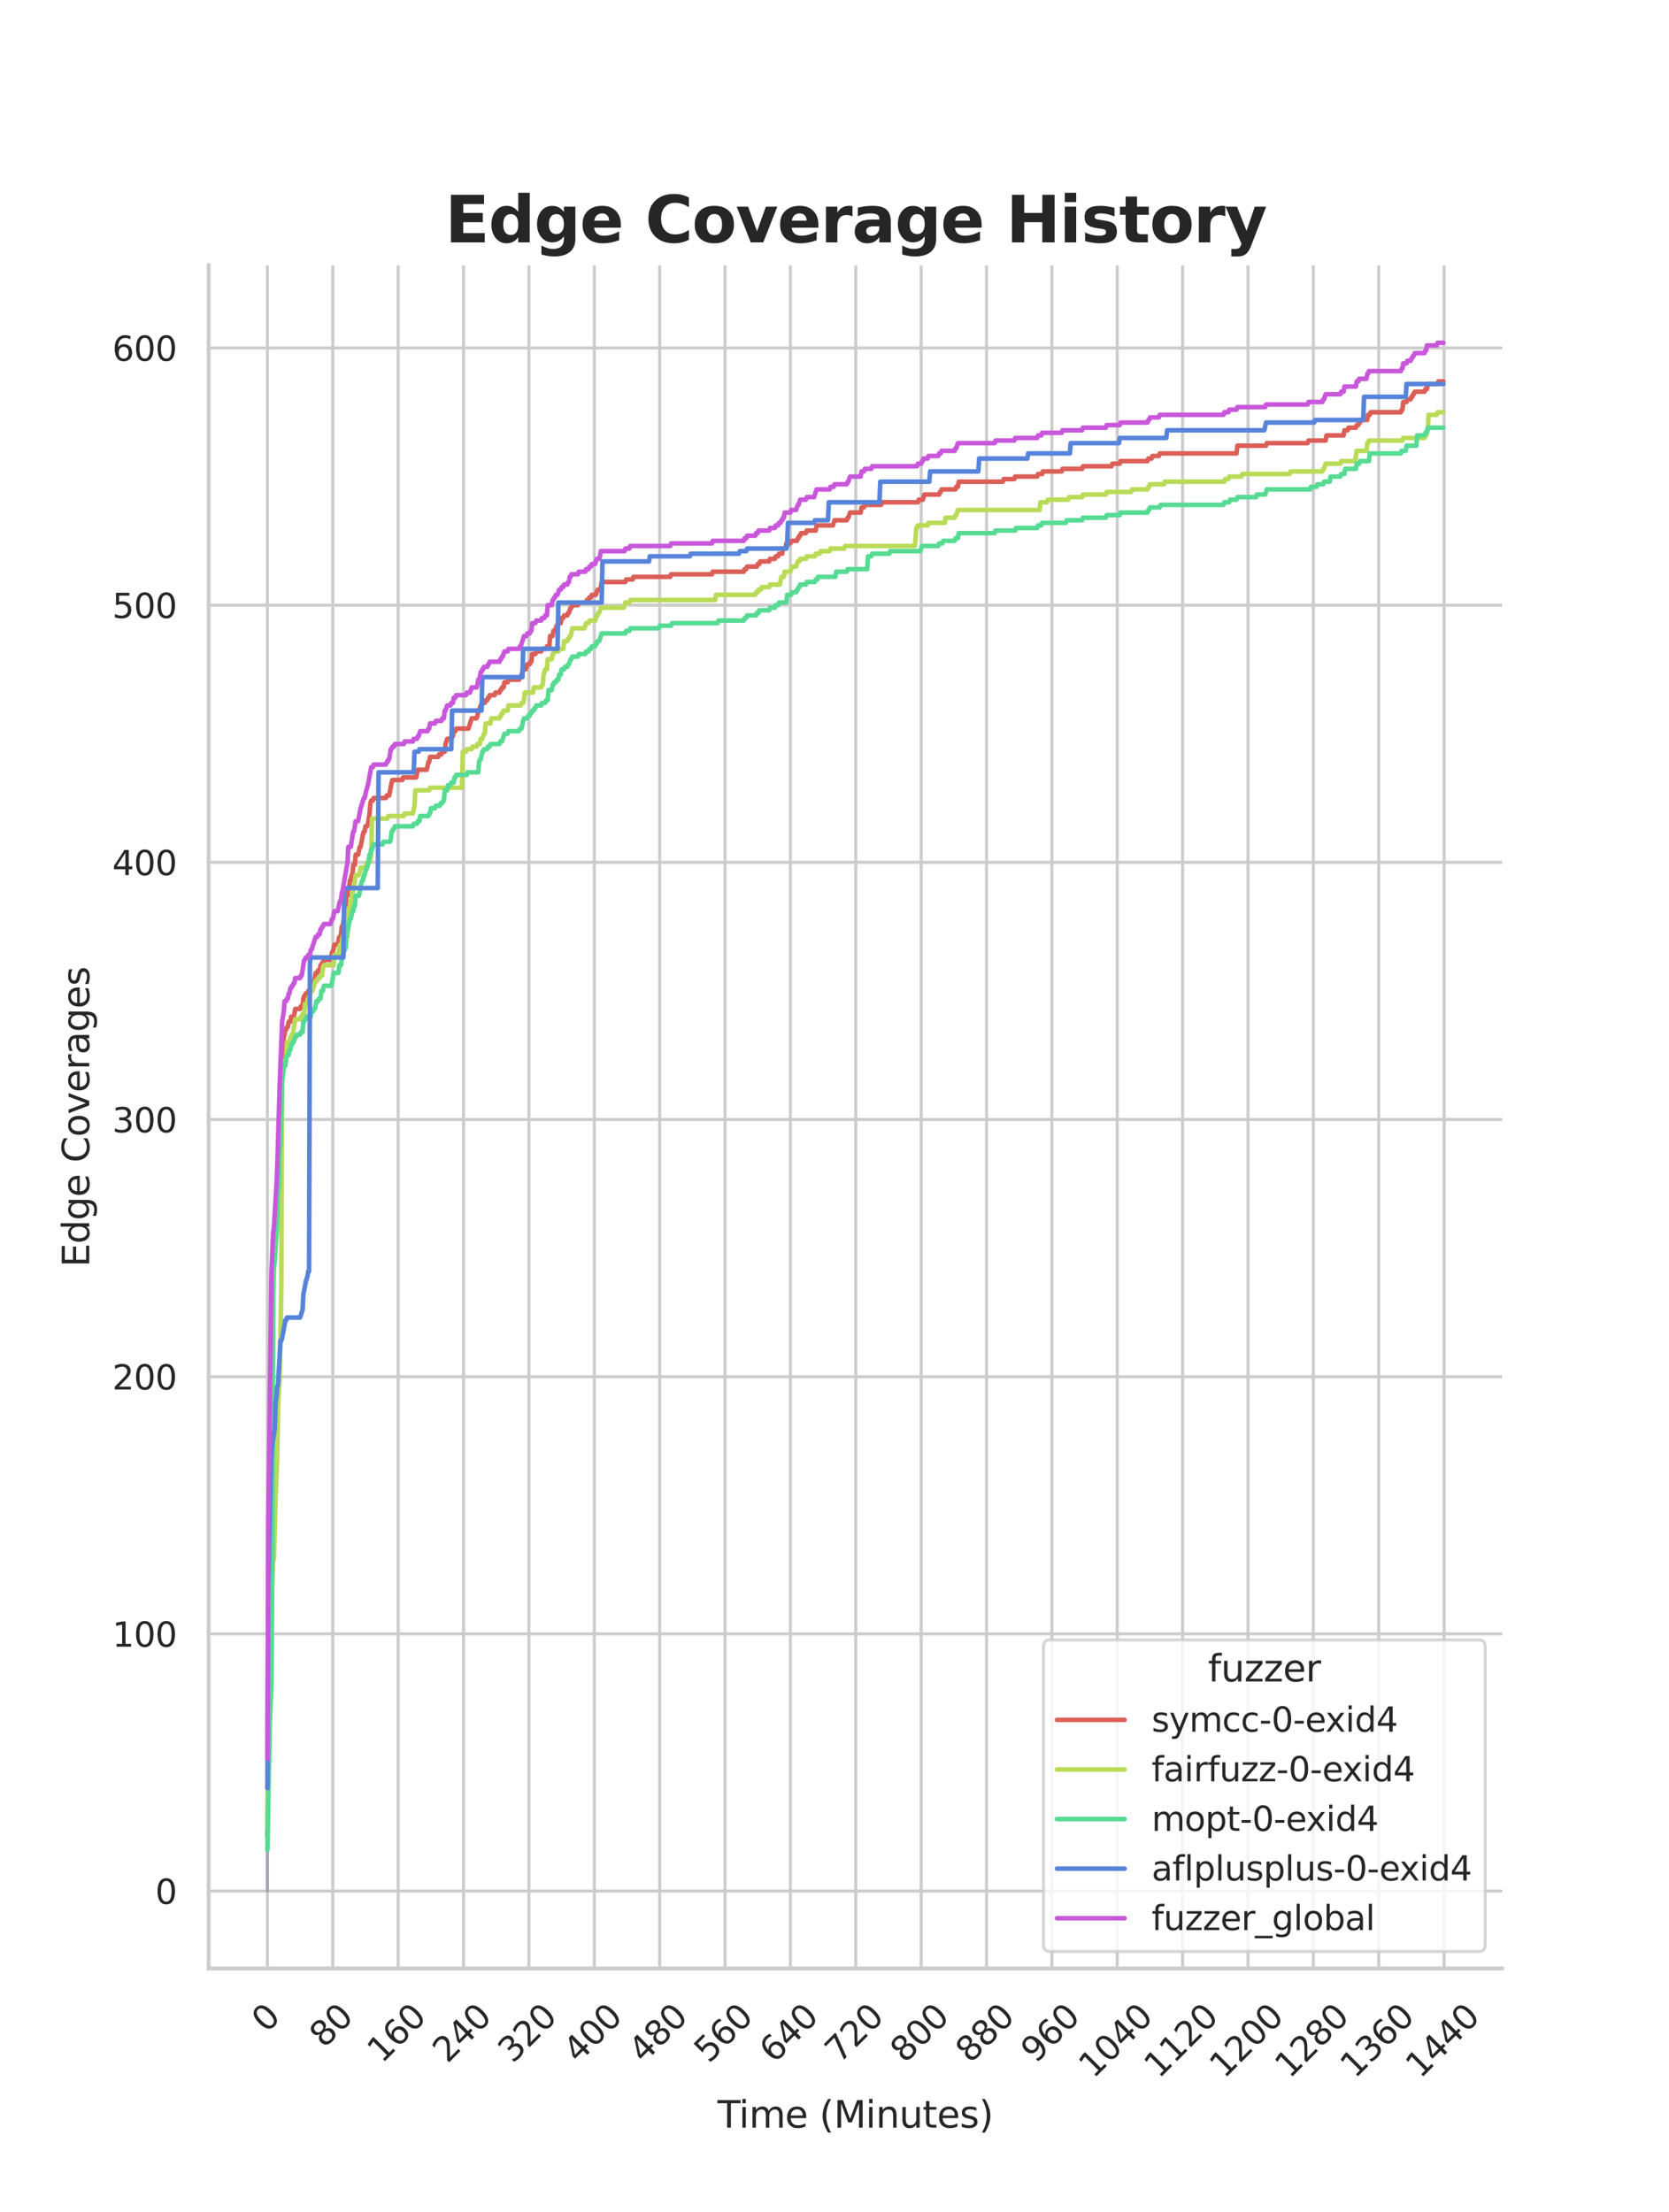 <?xml version="1.0" encoding="utf-8" standalone="no"?>
<!DOCTYPE svg PUBLIC "-//W3C//DTD SVG 1.1//EN"
  "http://www.w3.org/Graphics/SVG/1.1/DTD/svg11.dtd">
<svg xmlns:xlink="http://www.w3.org/1999/xlink" width="434.7pt" height="576pt" viewBox="0 0 434.7 576" xmlns="http://www.w3.org/2000/svg" version="1.1">
 <defs>
  <style type="text/css">*{stroke-linejoin: round; stroke-linecap: butt}</style>
 </defs>
 <g id="figure_1">
  <g id="patch_1">
   <path d="M 0 576 
L 434.7 576 
L 434.7 0 
L 0 0 
z
" style="fill: #ffffff"/>
  </g>
  <g id="axes_1">
   <g id="patch_2">
    <path d="M 54.337 512.64 
L 391.23 512.64 
L 391.23 69.12 
L 54.337 69.12 
z
" style="fill: #ffffff"/>
   </g>
   <g id="matplotlib.axis_1">
    <g id="xtick_1">
     <g id="line2d_1">
      <path d="M 69.651 512.64 
L 69.651 69.12 
" clip-path="url(#p014c24a47a)" style="fill: none; stroke: #cccccc; stroke-width: 0.8; stroke-linecap: round"/>
     </g>
     <g id="text_1">
      <!-- 0 -->
      <g style="fill: #262626" transform="translate(69.388 529.627)rotate(-45)scale(0.088 -0.088)">
       <defs>
        <path id="DejaVuSans-30" d="M 2034 4250 
Q 1547 4250 1301 3770 
Q 1056 3291 1056 2328 
Q 1056 1369 1301 889 
Q 1547 409 2034 409 
Q 2525 409 2770 889 
Q 3016 1369 3016 2328 
Q 3016 3291 2770 3770 
Q 2525 4250 2034 4250 
z
M 2034 4750 
Q 2819 4750 3233 4129 
Q 3647 3509 3647 2328 
Q 3647 1150 3233 529 
Q 2819 -91 2034 -91 
Q 1250 -91 836 529 
Q 422 1150 422 2328 
Q 422 3509 836 4129 
Q 1250 4750 2034 4750 
z
" transform="scale(0.016)"/>
       </defs>
       <use xlink:href="#DejaVuSans-30"/>
      </g>
     </g>
    </g>
    <g id="xtick_2">
     <g id="line2d_2">
      <path d="M 86.677 512.64 
L 86.677 69.12 
" clip-path="url(#p014c24a47a)" style="fill: none; stroke: #cccccc; stroke-width: 0.8; stroke-linecap: round"/>
     </g>
     <g id="text_2">
      <!-- 80 -->
      <g style="fill: #262626" transform="translate(84.435 533.586)rotate(-45)scale(0.088 -0.088)">
       <defs>
        <path id="DejaVuSans-38" d="M 2034 2216 
Q 1584 2216 1326 1975 
Q 1069 1734 1069 1313 
Q 1069 891 1326 650 
Q 1584 409 2034 409 
Q 2484 409 2743 651 
Q 3003 894 3003 1313 
Q 3003 1734 2745 1975 
Q 2488 2216 2034 2216 
z
M 1403 2484 
Q 997 2584 770 2862 
Q 544 3141 544 3541 
Q 544 4100 942 4425 
Q 1341 4750 2034 4750 
Q 2731 4750 3128 4425 
Q 3525 4100 3525 3541 
Q 3525 3141 3298 2862 
Q 3072 2584 2669 2484 
Q 3125 2378 3379 2068 
Q 3634 1759 3634 1313 
Q 3634 634 3220 271 
Q 2806 -91 2034 -91 
Q 1263 -91 848 271 
Q 434 634 434 1313 
Q 434 1759 690 2068 
Q 947 2378 1403 2484 
z
M 1172 3481 
Q 1172 3119 1398 2916 
Q 1625 2713 2034 2713 
Q 2441 2713 2670 2916 
Q 2900 3119 2900 3481 
Q 2900 3844 2670 4047 
Q 2441 4250 2034 4250 
Q 1625 4250 1398 4047 
Q 1172 3844 1172 3481 
z
" transform="scale(0.016)"/>
       </defs>
       <use xlink:href="#DejaVuSans-38"/>
       <use xlink:href="#DejaVuSans-30" x="63.623"/>
      </g>
     </g>
    </g>
    <g id="xtick_3">
     <g id="line2d_3">
      <path d="M 103.704 512.64 
L 103.704 69.12 
" clip-path="url(#p014c24a47a)" style="fill: none; stroke: #cccccc; stroke-width: 0.8; stroke-linecap: round"/>
     </g>
     <g id="text_3">
      <!-- 160 -->
      <g style="fill: #262626" transform="translate(99.482 537.545)rotate(-45)scale(0.088 -0.088)">
       <defs>
        <path id="DejaVuSans-31" d="M 794 531 
L 1825 531 
L 1825 4091 
L 703 3866 
L 703 4441 
L 1819 4666 
L 2450 4666 
L 2450 531 
L 3481 531 
L 3481 0 
L 794 0 
L 794 531 
z
" transform="scale(0.016)"/>
        <path id="DejaVuSans-36" d="M 2113 2584 
Q 1688 2584 1439 2293 
Q 1191 2003 1191 1497 
Q 1191 994 1439 701 
Q 1688 409 2113 409 
Q 2538 409 2786 701 
Q 3034 994 3034 1497 
Q 3034 2003 2786 2293 
Q 2538 2584 2113 2584 
z
M 3366 4563 
L 3366 3988 
Q 3128 4100 2886 4159 
Q 2644 4219 2406 4219 
Q 1781 4219 1451 3797 
Q 1122 3375 1075 2522 
Q 1259 2794 1537 2939 
Q 1816 3084 2150 3084 
Q 2853 3084 3261 2657 
Q 3669 2231 3669 1497 
Q 3669 778 3244 343 
Q 2819 -91 2113 -91 
Q 1303 -91 875 529 
Q 447 1150 447 2328 
Q 447 3434 972 4092 
Q 1497 4750 2381 4750 
Q 2619 4750 2861 4703 
Q 3103 4656 3366 4563 
z
" transform="scale(0.016)"/>
       </defs>
       <use xlink:href="#DejaVuSans-31"/>
       <use xlink:href="#DejaVuSans-36" x="63.623"/>
       <use xlink:href="#DejaVuSans-30" x="127.246"/>
      </g>
     </g>
    </g>
    <g id="xtick_4">
     <g id="line2d_4">
      <path d="M 120.731 512.64 
L 120.731 69.12 
" clip-path="url(#p014c24a47a)" style="fill: none; stroke: #cccccc; stroke-width: 0.8; stroke-linecap: round"/>
     </g>
     <g id="text_4">
      <!-- 240 -->
      <g style="fill: #262626" transform="translate(116.509 537.545)rotate(-45)scale(0.088 -0.088)">
       <defs>
        <path id="DejaVuSans-32" d="M 1228 531 
L 3431 531 
L 3431 0 
L 469 0 
L 469 531 
Q 828 903 1448 1529 
Q 2069 2156 2228 2338 
Q 2531 2678 2651 2914 
Q 2772 3150 2772 3378 
Q 2772 3750 2511 3984 
Q 2250 4219 1831 4219 
Q 1534 4219 1204 4116 
Q 875 4013 500 3803 
L 500 4441 
Q 881 4594 1212 4672 
Q 1544 4750 1819 4750 
Q 2544 4750 2975 4387 
Q 3406 4025 3406 3419 
Q 3406 3131 3298 2873 
Q 3191 2616 2906 2266 
Q 2828 2175 2409 1742 
Q 1991 1309 1228 531 
z
" transform="scale(0.016)"/>
        <path id="DejaVuSans-34" d="M 2419 4116 
L 825 1625 
L 2419 1625 
L 2419 4116 
z
M 2253 4666 
L 3047 4666 
L 3047 1625 
L 3713 1625 
L 3713 1100 
L 3047 1100 
L 3047 0 
L 2419 0 
L 2419 1100 
L 313 1100 
L 313 1709 
L 2253 4666 
z
" transform="scale(0.016)"/>
       </defs>
       <use xlink:href="#DejaVuSans-32"/>
       <use xlink:href="#DejaVuSans-34" x="63.623"/>
       <use xlink:href="#DejaVuSans-30" x="127.246"/>
      </g>
     </g>
    </g>
    <g id="xtick_5">
     <g id="line2d_5">
      <path d="M 137.757 512.64 
L 137.757 69.12 
" clip-path="url(#p014c24a47a)" style="fill: none; stroke: #cccccc; stroke-width: 0.8; stroke-linecap: round"/>
     </g>
     <g id="text_5">
      <!-- 320 -->
      <g style="fill: #262626" transform="translate(133.536 537.545)rotate(-45)scale(0.088 -0.088)">
       <defs>
        <path id="DejaVuSans-33" d="M 2597 2516 
Q 3050 2419 3304 2112 
Q 3559 1806 3559 1356 
Q 3559 666 3084 287 
Q 2609 -91 1734 -91 
Q 1441 -91 1130 -33 
Q 819 25 488 141 
L 488 750 
Q 750 597 1062 519 
Q 1375 441 1716 441 
Q 2309 441 2620 675 
Q 2931 909 2931 1356 
Q 2931 1769 2642 2001 
Q 2353 2234 1838 2234 
L 1294 2234 
L 1294 2753 
L 1863 2753 
Q 2328 2753 2575 2939 
Q 2822 3125 2822 3475 
Q 2822 3834 2567 4026 
Q 2313 4219 1838 4219 
Q 1578 4219 1281 4162 
Q 984 4106 628 3988 
L 628 4550 
Q 988 4650 1302 4700 
Q 1616 4750 1894 4750 
Q 2613 4750 3031 4423 
Q 3450 4097 3450 3541 
Q 3450 3153 3228 2886 
Q 3006 2619 2597 2516 
z
" transform="scale(0.016)"/>
       </defs>
       <use xlink:href="#DejaVuSans-33"/>
       <use xlink:href="#DejaVuSans-32" x="63.623"/>
       <use xlink:href="#DejaVuSans-30" x="127.246"/>
      </g>
     </g>
    </g>
    <g id="xtick_6">
     <g id="line2d_6">
      <path d="M 154.784 512.64 
L 154.784 69.12 
" clip-path="url(#p014c24a47a)" style="fill: none; stroke: #cccccc; stroke-width: 0.8; stroke-linecap: round"/>
     </g>
     <g id="text_6">
      <!-- 400 -->
      <g style="fill: #262626" transform="translate(150.562 537.545)rotate(-45)scale(0.088 -0.088)">
       <use xlink:href="#DejaVuSans-34"/>
       <use xlink:href="#DejaVuSans-30" x="63.623"/>
       <use xlink:href="#DejaVuSans-30" x="127.246"/>
      </g>
     </g>
    </g>
    <g id="xtick_7">
     <g id="line2d_7">
      <path d="M 171.81 512.64 
L 171.81 69.12 
" clip-path="url(#p014c24a47a)" style="fill: none; stroke: #cccccc; stroke-width: 0.8; stroke-linecap: round"/>
     </g>
     <g id="text_7">
      <!-- 480 -->
      <g style="fill: #262626" transform="translate(167.589 537.545)rotate(-45)scale(0.088 -0.088)">
       <use xlink:href="#DejaVuSans-34"/>
       <use xlink:href="#DejaVuSans-38" x="63.623"/>
       <use xlink:href="#DejaVuSans-30" x="127.246"/>
      </g>
     </g>
    </g>
    <g id="xtick_8">
     <g id="line2d_8">
      <path d="M 188.837 512.64 
L 188.837 69.12 
" clip-path="url(#p014c24a47a)" style="fill: none; stroke: #cccccc; stroke-width: 0.8; stroke-linecap: round"/>
     </g>
     <g id="text_8">
      <!-- 560 -->
      <g style="fill: #262626" transform="translate(184.615 537.545)rotate(-45)scale(0.088 -0.088)">
       <defs>
        <path id="DejaVuSans-35" d="M 691 4666 
L 3169 4666 
L 3169 4134 
L 1269 4134 
L 1269 2991 
Q 1406 3038 1543 3061 
Q 1681 3084 1819 3084 
Q 2600 3084 3056 2656 
Q 3513 2228 3513 1497 
Q 3513 744 3044 326 
Q 2575 -91 1722 -91 
Q 1428 -91 1123 -41 
Q 819 9 494 109 
L 494 744 
Q 775 591 1075 516 
Q 1375 441 1709 441 
Q 2250 441 2565 725 
Q 2881 1009 2881 1497 
Q 2881 1984 2565 2268 
Q 2250 2553 1709 2553 
Q 1456 2553 1204 2497 
Q 953 2441 691 2322 
L 691 4666 
z
" transform="scale(0.016)"/>
       </defs>
       <use xlink:href="#DejaVuSans-35"/>
       <use xlink:href="#DejaVuSans-36" x="63.623"/>
       <use xlink:href="#DejaVuSans-30" x="127.246"/>
      </g>
     </g>
    </g>
    <g id="xtick_9">
     <g id="line2d_9">
      <path d="M 205.864 512.64 
L 205.864 69.12 
" clip-path="url(#p014c24a47a)" style="fill: none; stroke: #cccccc; stroke-width: 0.8; stroke-linecap: round"/>
     </g>
     <g id="text_9">
      <!-- 640 -->
      <g style="fill: #262626" transform="translate(201.642 537.545)rotate(-45)scale(0.088 -0.088)">
       <use xlink:href="#DejaVuSans-36"/>
       <use xlink:href="#DejaVuSans-34" x="63.623"/>
       <use xlink:href="#DejaVuSans-30" x="127.246"/>
      </g>
     </g>
    </g>
    <g id="xtick_10">
     <g id="line2d_10">
      <path d="M 222.89 512.64 
L 222.89 69.12 
" clip-path="url(#p014c24a47a)" style="fill: none; stroke: #cccccc; stroke-width: 0.8; stroke-linecap: round"/>
     </g>
     <g id="text_10">
      <!-- 720 -->
      <g style="fill: #262626" transform="translate(218.669 537.545)rotate(-45)scale(0.088 -0.088)">
       <defs>
        <path id="DejaVuSans-37" d="M 525 4666 
L 3525 4666 
L 3525 4397 
L 1831 0 
L 1172 0 
L 2766 4134 
L 525 4134 
L 525 4666 
z
" transform="scale(0.016)"/>
       </defs>
       <use xlink:href="#DejaVuSans-37"/>
       <use xlink:href="#DejaVuSans-32" x="63.623"/>
       <use xlink:href="#DejaVuSans-30" x="127.246"/>
      </g>
     </g>
    </g>
    <g id="xtick_11">
     <g id="line2d_11">
      <path d="M 239.917 512.64 
L 239.917 69.12 
" clip-path="url(#p014c24a47a)" style="fill: none; stroke: #cccccc; stroke-width: 0.8; stroke-linecap: round"/>
     </g>
     <g id="text_11">
      <!-- 800 -->
      <g style="fill: #262626" transform="translate(235.695 537.545)rotate(-45)scale(0.088 -0.088)">
       <use xlink:href="#DejaVuSans-38"/>
       <use xlink:href="#DejaVuSans-30" x="63.623"/>
       <use xlink:href="#DejaVuSans-30" x="127.246"/>
      </g>
     </g>
    </g>
    <g id="xtick_12">
     <g id="line2d_12">
      <path d="M 256.943 512.64 
L 256.943 69.12 
" clip-path="url(#p014c24a47a)" style="fill: none; stroke: #cccccc; stroke-width: 0.8; stroke-linecap: round"/>
     </g>
     <g id="text_12">
      <!-- 880 -->
      <g style="fill: #262626" transform="translate(252.722 537.545)rotate(-45)scale(0.088 -0.088)">
       <use xlink:href="#DejaVuSans-38"/>
       <use xlink:href="#DejaVuSans-38" x="63.623"/>
       <use xlink:href="#DejaVuSans-30" x="127.246"/>
      </g>
     </g>
    </g>
    <g id="xtick_13">
     <g id="line2d_13">
      <path d="M 273.97 512.64 
L 273.97 69.12 
" clip-path="url(#p014c24a47a)" style="fill: none; stroke: #cccccc; stroke-width: 0.8; stroke-linecap: round"/>
     </g>
     <g id="text_13">
      <!-- 960 -->
      <g style="fill: #262626" transform="translate(269.748 537.545)rotate(-45)scale(0.088 -0.088)">
       <defs>
        <path id="DejaVuSans-39" d="M 703 97 
L 703 672 
Q 941 559 1184 500 
Q 1428 441 1663 441 
Q 2288 441 2617 861 
Q 2947 1281 2994 2138 
Q 2813 1869 2534 1725 
Q 2256 1581 1919 1581 
Q 1219 1581 811 2004 
Q 403 2428 403 3163 
Q 403 3881 828 4315 
Q 1253 4750 1959 4750 
Q 2769 4750 3195 4129 
Q 3622 3509 3622 2328 
Q 3622 1225 3098 567 
Q 2575 -91 1691 -91 
Q 1453 -91 1209 -44 
Q 966 3 703 97 
z
M 1959 2075 
Q 2384 2075 2632 2365 
Q 2881 2656 2881 3163 
Q 2881 3666 2632 3958 
Q 2384 4250 1959 4250 
Q 1534 4250 1286 3958 
Q 1038 3666 1038 3163 
Q 1038 2656 1286 2365 
Q 1534 2075 1959 2075 
z
" transform="scale(0.016)"/>
       </defs>
       <use xlink:href="#DejaVuSans-39"/>
       <use xlink:href="#DejaVuSans-36" x="63.623"/>
       <use xlink:href="#DejaVuSans-30" x="127.246"/>
      </g>
     </g>
    </g>
    <g id="xtick_14">
     <g id="line2d_14">
      <path d="M 290.997 512.64 
L 290.997 69.12 
" clip-path="url(#p014c24a47a)" style="fill: none; stroke: #cccccc; stroke-width: 0.8; stroke-linecap: round"/>
     </g>
     <g id="text_14">
      <!-- 1040 -->
      <g style="fill: #262626" transform="translate(284.795 541.505)rotate(-45)scale(0.088 -0.088)">
       <use xlink:href="#DejaVuSans-31"/>
       <use xlink:href="#DejaVuSans-30" x="63.623"/>
       <use xlink:href="#DejaVuSans-34" x="127.246"/>
       <use xlink:href="#DejaVuSans-30" x="190.869"/>
      </g>
     </g>
    </g>
    <g id="xtick_15">
     <g id="line2d_15">
      <path d="M 308.023 512.64 
L 308.023 69.12 
" clip-path="url(#p014c24a47a)" style="fill: none; stroke: #cccccc; stroke-width: 0.8; stroke-linecap: round"/>
     </g>
     <g id="text_15">
      <!-- 1120 -->
      <g style="fill: #262626" transform="translate(301.822 541.505)rotate(-45)scale(0.088 -0.088)">
       <use xlink:href="#DejaVuSans-31"/>
       <use xlink:href="#DejaVuSans-31" x="63.623"/>
       <use xlink:href="#DejaVuSans-32" x="127.246"/>
       <use xlink:href="#DejaVuSans-30" x="190.869"/>
      </g>
     </g>
    </g>
    <g id="xtick_16">
     <g id="line2d_16">
      <path d="M 325.05 512.64 
L 325.05 69.12 
" clip-path="url(#p014c24a47a)" style="fill: none; stroke: #cccccc; stroke-width: 0.8; stroke-linecap: round"/>
     </g>
     <g id="text_16">
      <!-- 1200 -->
      <g style="fill: #262626" transform="translate(318.849 541.505)rotate(-45)scale(0.088 -0.088)">
       <use xlink:href="#DejaVuSans-31"/>
       <use xlink:href="#DejaVuSans-32" x="63.623"/>
       <use xlink:href="#DejaVuSans-30" x="127.246"/>
       <use xlink:href="#DejaVuSans-30" x="190.869"/>
      </g>
     </g>
    </g>
    <g id="xtick_17">
     <g id="line2d_17">
      <path d="M 342.076 512.64 
L 342.076 69.12 
" clip-path="url(#p014c24a47a)" style="fill: none; stroke: #cccccc; stroke-width: 0.8; stroke-linecap: round"/>
     </g>
     <g id="text_17">
      <!-- 1280 -->
      <g style="fill: #262626" transform="translate(335.875 541.505)rotate(-45)scale(0.088 -0.088)">
       <use xlink:href="#DejaVuSans-31"/>
       <use xlink:href="#DejaVuSans-32" x="63.623"/>
       <use xlink:href="#DejaVuSans-38" x="127.246"/>
       <use xlink:href="#DejaVuSans-30" x="190.869"/>
      </g>
     </g>
    </g>
    <g id="xtick_18">
     <g id="line2d_18">
      <path d="M 359.103 512.64 
L 359.103 69.12 
" clip-path="url(#p014c24a47a)" style="fill: none; stroke: #cccccc; stroke-width: 0.8; stroke-linecap: round"/>
     </g>
     <g id="text_18">
      <!-- 1360 -->
      <g style="fill: #262626" transform="translate(352.902 541.505)rotate(-45)scale(0.088 -0.088)">
       <use xlink:href="#DejaVuSans-31"/>
       <use xlink:href="#DejaVuSans-33" x="63.623"/>
       <use xlink:href="#DejaVuSans-36" x="127.246"/>
       <use xlink:href="#DejaVuSans-30" x="190.869"/>
      </g>
     </g>
    </g>
    <g id="xtick_19">
     <g id="line2d_19">
      <path d="M 376.13 512.64 
L 376.13 69.12 
" clip-path="url(#p014c24a47a)" style="fill: none; stroke: #cccccc; stroke-width: 0.8; stroke-linecap: round"/>
     </g>
     <g id="text_19">
      <!-- 1440 -->
      <g style="fill: #262626" transform="translate(369.928 541.505)rotate(-45)scale(0.088 -0.088)">
       <use xlink:href="#DejaVuSans-31"/>
       <use xlink:href="#DejaVuSans-34" x="63.623"/>
       <use xlink:href="#DejaVuSans-34" x="127.246"/>
       <use xlink:href="#DejaVuSans-30" x="190.869"/>
      </g>
     </g>
    </g>
    <g id="text_20">
     <!-- Time (Minutes) -->
     <g style="fill: #262626" transform="translate(186.874 554.093)scale(0.096 -0.096)">
      <defs>
       <path id="DejaVuSans-54" d="M -19 4666 
L 3928 4666 
L 3928 4134 
L 2272 4134 
L 2272 0 
L 1638 0 
L 1638 4134 
L -19 4134 
L -19 4666 
z
" transform="scale(0.016)"/>
       <path id="DejaVuSans-69" d="M 603 3500 
L 1178 3500 
L 1178 0 
L 603 0 
L 603 3500 
z
M 603 4863 
L 1178 4863 
L 1178 4134 
L 603 4134 
L 603 4863 
z
" transform="scale(0.016)"/>
       <path id="DejaVuSans-6d" d="M 3328 2828 
Q 3544 3216 3844 3400 
Q 4144 3584 4550 3584 
Q 5097 3584 5394 3201 
Q 5691 2819 5691 2113 
L 5691 0 
L 5113 0 
L 5113 2094 
Q 5113 2597 4934 2840 
Q 4756 3084 4391 3084 
Q 3944 3084 3684 2787 
Q 3425 2491 3425 1978 
L 3425 0 
L 2847 0 
L 2847 2094 
Q 2847 2600 2669 2842 
Q 2491 3084 2119 3084 
Q 1678 3084 1418 2786 
Q 1159 2488 1159 1978 
L 1159 0 
L 581 0 
L 581 3500 
L 1159 3500 
L 1159 2956 
Q 1356 3278 1631 3431 
Q 1906 3584 2284 3584 
Q 2666 3584 2933 3390 
Q 3200 3197 3328 2828 
z
" transform="scale(0.016)"/>
       <path id="DejaVuSans-65" d="M 3597 1894 
L 3597 1613 
L 953 1613 
Q 991 1019 1311 708 
Q 1631 397 2203 397 
Q 2534 397 2845 478 
Q 3156 559 3463 722 
L 3463 178 
Q 3153 47 2828 -22 
Q 2503 -91 2169 -91 
Q 1331 -91 842 396 
Q 353 884 353 1716 
Q 353 2575 817 3079 
Q 1281 3584 2069 3584 
Q 2775 3584 3186 3129 
Q 3597 2675 3597 1894 
z
M 3022 2063 
Q 3016 2534 2758 2815 
Q 2500 3097 2075 3097 
Q 1594 3097 1305 2825 
Q 1016 2553 972 2059 
L 3022 2063 
z
" transform="scale(0.016)"/>
       <path id="DejaVuSans-20" transform="scale(0.016)"/>
       <path id="DejaVuSans-28" d="M 1984 4856 
Q 1566 4138 1362 3434 
Q 1159 2731 1159 2009 
Q 1159 1288 1364 580 
Q 1569 -128 1984 -844 
L 1484 -844 
Q 1016 -109 783 600 
Q 550 1309 550 2009 
Q 550 2706 781 3412 
Q 1013 4119 1484 4856 
L 1984 4856 
z
" transform="scale(0.016)"/>
       <path id="DejaVuSans-4d" d="M 628 4666 
L 1569 4666 
L 2759 1491 
L 3956 4666 
L 4897 4666 
L 4897 0 
L 4281 0 
L 4281 4097 
L 3078 897 
L 2444 897 
L 1241 4097 
L 1241 0 
L 628 0 
L 628 4666 
z
" transform="scale(0.016)"/>
       <path id="DejaVuSans-6e" d="M 3513 2113 
L 3513 0 
L 2938 0 
L 2938 2094 
Q 2938 2591 2744 2837 
Q 2550 3084 2163 3084 
Q 1697 3084 1428 2787 
Q 1159 2491 1159 1978 
L 1159 0 
L 581 0 
L 581 3500 
L 1159 3500 
L 1159 2956 
Q 1366 3272 1645 3428 
Q 1925 3584 2291 3584 
Q 2894 3584 3203 3211 
Q 3513 2838 3513 2113 
z
" transform="scale(0.016)"/>
       <path id="DejaVuSans-75" d="M 544 1381 
L 544 3500 
L 1119 3500 
L 1119 1403 
Q 1119 906 1312 657 
Q 1506 409 1894 409 
Q 2359 409 2629 706 
Q 2900 1003 2900 1516 
L 2900 3500 
L 3475 3500 
L 3475 0 
L 2900 0 
L 2900 538 
Q 2691 219 2414 64 
Q 2138 -91 1772 -91 
Q 1169 -91 856 284 
Q 544 659 544 1381 
z
M 1991 3584 
L 1991 3584 
z
" transform="scale(0.016)"/>
       <path id="DejaVuSans-74" d="M 1172 4494 
L 1172 3500 
L 2356 3500 
L 2356 3053 
L 1172 3053 
L 1172 1153 
Q 1172 725 1289 603 
Q 1406 481 1766 481 
L 2356 481 
L 2356 0 
L 1766 0 
Q 1100 0 847 248 
Q 594 497 594 1153 
L 594 3053 
L 172 3053 
L 172 3500 
L 594 3500 
L 594 4494 
L 1172 4494 
z
" transform="scale(0.016)"/>
       <path id="DejaVuSans-73" d="M 2834 3397 
L 2834 2853 
Q 2591 2978 2328 3040 
Q 2066 3103 1784 3103 
Q 1356 3103 1142 2972 
Q 928 2841 928 2578 
Q 928 2378 1081 2264 
Q 1234 2150 1697 2047 
L 1894 2003 
Q 2506 1872 2764 1633 
Q 3022 1394 3022 966 
Q 3022 478 2636 193 
Q 2250 -91 1575 -91 
Q 1294 -91 989 -36 
Q 684 19 347 128 
L 347 722 
Q 666 556 975 473 
Q 1284 391 1588 391 
Q 1994 391 2212 530 
Q 2431 669 2431 922 
Q 2431 1156 2273 1281 
Q 2116 1406 1581 1522 
L 1381 1569 
Q 847 1681 609 1914 
Q 372 2147 372 2553 
Q 372 3047 722 3315 
Q 1072 3584 1716 3584 
Q 2034 3584 2315 3537 
Q 2597 3491 2834 3397 
z
" transform="scale(0.016)"/>
       <path id="DejaVuSans-29" d="M 513 4856 
L 1013 4856 
Q 1481 4119 1714 3412 
Q 1947 2706 1947 2009 
Q 1947 1309 1714 600 
Q 1481 -109 1013 -844 
L 513 -844 
Q 928 -128 1133 580 
Q 1338 1288 1338 2009 
Q 1338 2731 1133 3434 
Q 928 4138 513 4856 
z
" transform="scale(0.016)"/>
      </defs>
      <use xlink:href="#DejaVuSans-54"/>
      <use xlink:href="#DejaVuSans-69" x="57.959"/>
      <use xlink:href="#DejaVuSans-6d" x="85.742"/>
      <use xlink:href="#DejaVuSans-65" x="183.154"/>
      <use xlink:href="#DejaVuSans-20" x="244.678"/>
      <use xlink:href="#DejaVuSans-28" x="276.465"/>
      <use xlink:href="#DejaVuSans-4d" x="315.479"/>
      <use xlink:href="#DejaVuSans-69" x="401.758"/>
      <use xlink:href="#DejaVuSans-6e" x="429.541"/>
      <use xlink:href="#DejaVuSans-75" x="492.92"/>
      <use xlink:href="#DejaVuSans-74" x="556.299"/>
      <use xlink:href="#DejaVuSans-65" x="595.508"/>
      <use xlink:href="#DejaVuSans-73" x="657.031"/>
      <use xlink:href="#DejaVuSans-29" x="709.131"/>
     </g>
    </g>
   </g>
   <g id="matplotlib.axis_2">
    <g id="ytick_1">
     <g id="line2d_20">
      <path d="M 54.337 492.48 
L 391.23 492.48 
" clip-path="url(#p014c24a47a)" style="fill: none; stroke: #cccccc; stroke-width: 0.8; stroke-linecap: round"/>
     </g>
     <g id="text_21">
      <!-- 0 -->
      <g style="fill: #262626" transform="translate(40.438 495.823)scale(0.088 -0.088)">
       <use xlink:href="#DejaVuSans-30"/>
      </g>
     </g>
    </g>
    <g id="ytick_2">
     <g id="line2d_21">
      <path d="M 54.337 425.503 
L 391.23 425.503 
" clip-path="url(#p014c24a47a)" style="fill: none; stroke: #cccccc; stroke-width: 0.8; stroke-linecap: round"/>
     </g>
     <g id="text_22">
      <!-- 100 -->
      <g style="fill: #262626" transform="translate(29.241 428.847)scale(0.088 -0.088)">
       <use xlink:href="#DejaVuSans-31"/>
       <use xlink:href="#DejaVuSans-30" x="63.623"/>
       <use xlink:href="#DejaVuSans-30" x="127.246"/>
      </g>
     </g>
    </g>
    <g id="ytick_3">
     <g id="line2d_22">
      <path d="M 54.337 358.527 
L 391.23 358.527 
" clip-path="url(#p014c24a47a)" style="fill: none; stroke: #cccccc; stroke-width: 0.8; stroke-linecap: round"/>
     </g>
     <g id="text_23">
      <!-- 200 -->
      <g style="fill: #262626" transform="translate(29.241 361.87)scale(0.088 -0.088)">
       <use xlink:href="#DejaVuSans-32"/>
       <use xlink:href="#DejaVuSans-30" x="63.623"/>
       <use xlink:href="#DejaVuSans-30" x="127.246"/>
      </g>
     </g>
    </g>
    <g id="ytick_4">
     <g id="line2d_23">
      <path d="M 54.337 291.55 
L 391.23 291.55 
" clip-path="url(#p014c24a47a)" style="fill: none; stroke: #cccccc; stroke-width: 0.8; stroke-linecap: round"/>
     </g>
     <g id="text_24">
      <!-- 300 -->
      <g style="fill: #262626" transform="translate(29.241 294.893)scale(0.088 -0.088)">
       <use xlink:href="#DejaVuSans-33"/>
       <use xlink:href="#DejaVuSans-30" x="63.623"/>
       <use xlink:href="#DejaVuSans-30" x="127.246"/>
      </g>
     </g>
    </g>
    <g id="ytick_5">
     <g id="line2d_24">
      <path d="M 54.337 224.573 
L 391.23 224.573 
" clip-path="url(#p014c24a47a)" style="fill: none; stroke: #cccccc; stroke-width: 0.8; stroke-linecap: round"/>
     </g>
     <g id="text_25">
      <!-- 400 -->
      <g style="fill: #262626" transform="translate(29.241 227.916)scale(0.088 -0.088)">
       <use xlink:href="#DejaVuSans-34"/>
       <use xlink:href="#DejaVuSans-30" x="63.623"/>
       <use xlink:href="#DejaVuSans-30" x="127.246"/>
      </g>
     </g>
    </g>
    <g id="ytick_6">
     <g id="line2d_25">
      <path d="M 54.337 157.596 
L 391.23 157.596 
" clip-path="url(#p014c24a47a)" style="fill: none; stroke: #cccccc; stroke-width: 0.8; stroke-linecap: round"/>
     </g>
     <g id="text_26">
      <!-- 500 -->
      <g style="fill: #262626" transform="translate(29.241 160.94)scale(0.088 -0.088)">
       <use xlink:href="#DejaVuSans-35"/>
       <use xlink:href="#DejaVuSans-30" x="63.623"/>
       <use xlink:href="#DejaVuSans-30" x="127.246"/>
      </g>
     </g>
    </g>
    <g id="ytick_7">
     <g id="line2d_26">
      <path d="M 54.337 90.62 
L 391.23 90.62 
" clip-path="url(#p014c24a47a)" style="fill: none; stroke: #cccccc; stroke-width: 0.8; stroke-linecap: round"/>
     </g>
     <g id="text_27">
      <!-- 600 -->
      <g style="fill: #262626" transform="translate(29.241 93.963)scale(0.088 -0.088)">
       <use xlink:href="#DejaVuSans-36"/>
       <use xlink:href="#DejaVuSans-30" x="63.623"/>
       <use xlink:href="#DejaVuSans-30" x="127.246"/>
      </g>
     </g>
    </g>
    <g id="text_28">
     <!-- Edge Coverages -->
     <g style="fill: #262626" transform="translate(23.244 329.986)rotate(-90)scale(0.096 -0.096)">
      <defs>
       <path id="DejaVuSans-45" d="M 628 4666 
L 3578 4666 
L 3578 4134 
L 1259 4134 
L 1259 2753 
L 3481 2753 
L 3481 2222 
L 1259 2222 
L 1259 531 
L 3634 531 
L 3634 0 
L 628 0 
L 628 4666 
z
" transform="scale(0.016)"/>
       <path id="DejaVuSans-64" d="M 2906 2969 
L 2906 4863 
L 3481 4863 
L 3481 0 
L 2906 0 
L 2906 525 
Q 2725 213 2448 61 
Q 2172 -91 1784 -91 
Q 1150 -91 751 415 
Q 353 922 353 1747 
Q 353 2572 751 3078 
Q 1150 3584 1784 3584 
Q 2172 3584 2448 3432 
Q 2725 3281 2906 2969 
z
M 947 1747 
Q 947 1113 1208 752 
Q 1469 391 1925 391 
Q 2381 391 2643 752 
Q 2906 1113 2906 1747 
Q 2906 2381 2643 2742 
Q 2381 3103 1925 3103 
Q 1469 3103 1208 2742 
Q 947 2381 947 1747 
z
" transform="scale(0.016)"/>
       <path id="DejaVuSans-67" d="M 2906 1791 
Q 2906 2416 2648 2759 
Q 2391 3103 1925 3103 
Q 1463 3103 1205 2759 
Q 947 2416 947 1791 
Q 947 1169 1205 825 
Q 1463 481 1925 481 
Q 2391 481 2648 825 
Q 2906 1169 2906 1791 
z
M 3481 434 
Q 3481 -459 3084 -895 
Q 2688 -1331 1869 -1331 
Q 1566 -1331 1297 -1286 
Q 1028 -1241 775 -1147 
L 775 -588 
Q 1028 -725 1275 -790 
Q 1522 -856 1778 -856 
Q 2344 -856 2625 -561 
Q 2906 -266 2906 331 
L 2906 616 
Q 2728 306 2450 153 
Q 2172 0 1784 0 
Q 1141 0 747 490 
Q 353 981 353 1791 
Q 353 2603 747 3093 
Q 1141 3584 1784 3584 
Q 2172 3584 2450 3431 
Q 2728 3278 2906 2969 
L 2906 3500 
L 3481 3500 
L 3481 434 
z
" transform="scale(0.016)"/>
       <path id="DejaVuSans-43" d="M 4122 4306 
L 4122 3641 
Q 3803 3938 3442 4084 
Q 3081 4231 2675 4231 
Q 1875 4231 1450 3742 
Q 1025 3253 1025 2328 
Q 1025 1406 1450 917 
Q 1875 428 2675 428 
Q 3081 428 3442 575 
Q 3803 722 4122 1019 
L 4122 359 
Q 3791 134 3420 21 
Q 3050 -91 2638 -91 
Q 1578 -91 968 557 
Q 359 1206 359 2328 
Q 359 3453 968 4101 
Q 1578 4750 2638 4750 
Q 3056 4750 3426 4639 
Q 3797 4528 4122 4306 
z
" transform="scale(0.016)"/>
       <path id="DejaVuSans-6f" d="M 1959 3097 
Q 1497 3097 1228 2736 
Q 959 2375 959 1747 
Q 959 1119 1226 758 
Q 1494 397 1959 397 
Q 2419 397 2687 759 
Q 2956 1122 2956 1747 
Q 2956 2369 2687 2733 
Q 2419 3097 1959 3097 
z
M 1959 3584 
Q 2709 3584 3137 3096 
Q 3566 2609 3566 1747 
Q 3566 888 3137 398 
Q 2709 -91 1959 -91 
Q 1206 -91 779 398 
Q 353 888 353 1747 
Q 353 2609 779 3096 
Q 1206 3584 1959 3584 
z
" transform="scale(0.016)"/>
       <path id="DejaVuSans-76" d="M 191 3500 
L 800 3500 
L 1894 563 
L 2988 3500 
L 3597 3500 
L 2284 0 
L 1503 0 
L 191 3500 
z
" transform="scale(0.016)"/>
       <path id="DejaVuSans-72" d="M 2631 2963 
Q 2534 3019 2420 3045 
Q 2306 3072 2169 3072 
Q 1681 3072 1420 2755 
Q 1159 2438 1159 1844 
L 1159 0 
L 581 0 
L 581 3500 
L 1159 3500 
L 1159 2956 
Q 1341 3275 1631 3429 
Q 1922 3584 2338 3584 
Q 2397 3584 2469 3576 
Q 2541 3569 2628 3553 
L 2631 2963 
z
" transform="scale(0.016)"/>
       <path id="DejaVuSans-61" d="M 2194 1759 
Q 1497 1759 1228 1600 
Q 959 1441 959 1056 
Q 959 750 1161 570 
Q 1363 391 1709 391 
Q 2188 391 2477 730 
Q 2766 1069 2766 1631 
L 2766 1759 
L 2194 1759 
z
M 3341 1997 
L 3341 0 
L 2766 0 
L 2766 531 
Q 2569 213 2275 61 
Q 1981 -91 1556 -91 
Q 1019 -91 701 211 
Q 384 513 384 1019 
Q 384 1609 779 1909 
Q 1175 2209 1959 2209 
L 2766 2209 
L 2766 2266 
Q 2766 2663 2505 2880 
Q 2244 3097 1772 3097 
Q 1472 3097 1187 3025 
Q 903 2953 641 2809 
L 641 3341 
Q 956 3463 1253 3523 
Q 1550 3584 1831 3584 
Q 2591 3584 2966 3190 
Q 3341 2797 3341 1997 
z
" transform="scale(0.016)"/>
      </defs>
      <use xlink:href="#DejaVuSans-45"/>
      <use xlink:href="#DejaVuSans-64" x="63.184"/>
      <use xlink:href="#DejaVuSans-67" x="126.66"/>
      <use xlink:href="#DejaVuSans-65" x="190.137"/>
      <use xlink:href="#DejaVuSans-20" x="251.66"/>
      <use xlink:href="#DejaVuSans-43" x="283.447"/>
      <use xlink:href="#DejaVuSans-6f" x="353.271"/>
      <use xlink:href="#DejaVuSans-76" x="414.453"/>
      <use xlink:href="#DejaVuSans-65" x="473.633"/>
      <use xlink:href="#DejaVuSans-72" x="535.156"/>
      <use xlink:href="#DejaVuSans-61" x="576.27"/>
      <use xlink:href="#DejaVuSans-67" x="637.549"/>
      <use xlink:href="#DejaVuSans-65" x="701.025"/>
      <use xlink:href="#DejaVuSans-73" x="762.549"/>
     </g>
    </g>
   </g>
   <g id="PolyCollection_1">
    <defs>
     <path id="m4474e735e2" d="M 69.651 -111.65 
L 69.651 -83.52 
L 69.651 -111.65 
L 69.651 -111.65 
z
" style="stroke: #db5f57; stroke-opacity: 0.2; stroke-width: 0.8"/>
    </defs>
    <g clip-path="url(#p014c24a47a)">
     <use xlink:href="#m4474e735e2" x="0" y="576" style="fill: #db5f57; fill-opacity: 0.2; stroke: #db5f57; stroke-opacity: 0.2; stroke-width: 0.8"/>
    </g>
   </g>
   <g id="PolyCollection_2">
    <defs>
     <path id="mc927ca926d" d="M 69.651 -115.669 
L 69.651 -83.52 
L 69.651 -115.669 
L 69.651 -115.669 
z
" style="stroke: #b9db57; stroke-opacity: 0.2; stroke-width: 0.8"/>
    </defs>
    <g clip-path="url(#p014c24a47a)">
     <use xlink:href="#mc927ca926d" x="0" y="576" style="fill: #b9db57; fill-opacity: 0.2; stroke: #b9db57; stroke-opacity: 0.2; stroke-width: 0.8"/>
    </g>
   </g>
   <g id="PolyCollection_3">
    <defs>
     <path id="m9298a49d85" d="M 69.651 -104.953 
L 69.651 -83.52 
L 69.651 -104.953 
L 69.651 -104.953 
z
" style="stroke: #57db94; stroke-opacity: 0.2; stroke-width: 0.8"/>
    </defs>
    <g clip-path="url(#p014c24a47a)">
     <use xlink:href="#m9298a49d85" x="0" y="576" style="fill: #57db94; fill-opacity: 0.2; stroke: #57db94; stroke-opacity: 0.2; stroke-width: 0.8"/>
    </g>
   </g>
   <g id="PolyCollection_4">
    <defs>
     <path id="ma599c31e79" d="M 69.651 -137.101 
L 69.651 -83.52 
L 69.651 -137.101 
L 69.651 -137.101 
z
" style="stroke: #5784db; stroke-opacity: 0.2; stroke-width: 0.8"/>
    </defs>
    <g clip-path="url(#p014c24a47a)">
     <use xlink:href="#ma599c31e79" x="0" y="576" style="fill: #5784db; fill-opacity: 0.2; stroke: #5784db; stroke-opacity: 0.2; stroke-width: 0.8"/>
    </g>
   </g>
   <g id="PolyCollection_5">
    <defs>
     <path id="md93584ad3e" d="M 69.651 -152.506 
L 69.651 -83.52 
L 69.651 -152.506 
L 69.651 -152.506 
z
" style="stroke: #c957db; stroke-opacity: 0.2; stroke-width: 0.8"/>
    </defs>
    <g clip-path="url(#p014c24a47a)">
     <use xlink:href="#md93584ad3e" x="0" y="576" style="fill: #c957db; fill-opacity: 0.2; stroke: #c957db; stroke-opacity: 0.2; stroke-width: 0.8"/>
    </g>
   </g>
   <g id="line2d_27">
    <path d="M 69.651 478.415 
L 70.076 440.238 
L 70.289 433.54 
L 70.928 398.043 
L 71.141 328.387 
L 71.566 321.02 
L 71.992 316.331 
L 72.418 308.294 
L 72.63 300.927 
L 72.843 289.54 
L 73.056 288.201 
L 73.482 272.796 
L 73.695 272.796 
L 73.907 270.117 
L 74.12 269.447 
L 74.333 268.108 
L 74.546 268.108 
L 74.759 267.438 
L 74.972 267.438 
L 75.184 266.099 
L 75.61 266.099 
L 75.823 264.759 
L 76.461 264.759 
L 76.674 264.089 
L 76.887 262.75 
L 78.164 262.75 
L 78.377 262.08 
L 78.803 262.08 
L 79.015 260.071 
L 79.228 259.401 
L 79.441 259.401 
L 79.654 258.731 
L 80.08 258.731 
L 80.292 258.061 
L 80.718 258.061 
L 80.931 256.722 
L 81.144 256.722 
L 81.357 256.052 
L 81.569 256.052 
L 81.995 254.713 
L 82.208 253.373 
L 82.634 253.373 
L 82.846 252.703 
L 83.272 252.703 
L 83.485 251.364 
L 83.698 251.364 
L 83.911 250.694 
L 84.123 250.694 
L 84.336 250.024 
L 86.039 250.024 
L 86.252 249.354 
L 86.465 248.015 
L 86.677 248.015 
L 87.103 246.006 
L 87.954 246.006 
L 88.38 243.996 
L 88.593 243.996 
L 88.806 243.327 
L 89.019 241.317 
L 89.231 241.317 
L 89.87 237.299 
L 90.296 233.28 
L 90.508 233.28 
L 90.721 231.271 
L 90.934 231.271 
L 91.147 229.261 
L 91.36 229.261 
L 91.573 227.922 
L 91.785 227.922 
L 91.998 225.243 
L 92.424 225.243 
L 92.637 222.564 
L 93.275 222.564 
L 93.701 220.554 
L 93.914 220.554 
L 94.552 217.206 
L 94.765 216.536 
L 94.978 216.536 
L 95.191 215.196 
L 95.616 215.196 
L 95.829 214.527 
L 96.255 211.847 
L 96.468 209.168 
L 96.681 208.499 
L 97.106 208.499 
L 97.319 207.829 
L 100.512 207.829 
L 100.724 207.159 
L 101.363 207.159 
L 102.001 203.81 
L 102.214 203.14 
L 104.768 203.14 
L 104.981 202.471 
L 108.386 202.471 
L 108.812 200.461 
L 111.153 200.461 
L 111.579 198.452 
L 111.792 198.452 
L 112.004 197.113 
L 114.133 197.113 
L 114.346 196.443 
L 114.984 196.443 
L 115.197 195.773 
L 115.835 195.773 
L 116.048 193.764 
L 116.474 192.424 
L 117.325 192.424 
L 117.538 191.754 
L 117.964 191.754 
L 118.177 190.415 
L 118.602 190.415 
L 118.815 189.745 
L 122.008 189.745 
L 122.859 187.066 
L 124.136 187.066 
L 124.349 186.396 
L 124.562 185.057 
L 124.774 185.057 
L 125.2 183.717 
L 125.413 183.717 
L 125.626 183.047 
L 126.264 183.047 
L 126.477 182.378 
L 126.903 182.378 
L 127.116 181.708 
L 127.328 181.708 
L 127.541 181.038 
L 128.818 181.038 
L 129.031 180.368 
L 130.095 180.368 
L 130.308 179.699 
L 130.521 179.699 
L 130.734 179.029 
L 131.159 179.029 
L 131.372 177.689 
L 132.224 177.689 
L 132.436 177.02 
L 135.203 177.02 
L 135.416 176.35 
L 135.629 176.35 
L 136.267 174.34 
L 136.906 174.34 
L 137.332 173.001 
L 137.97 173.001 
L 138.183 172.331 
L 138.396 172.331 
L 138.609 170.322 
L 139.46 170.322 
L 139.673 169.652 
L 140.95 169.652 
L 141.163 168.982 
L 142.227 168.982 
L 142.439 168.313 
L 143.078 168.313 
L 143.291 165.633 
L 143.929 165.633 
L 144.142 164.294 
L 144.568 164.294 
L 144.993 162.954 
L 145.206 162.954 
L 145.419 162.285 
L 146.058 162.285 
L 146.27 160.945 
L 146.696 160.945 
L 146.909 160.275 
L 147.76 160.275 
L 147.973 159.606 
L 148.186 159.606 
L 148.612 158.266 
L 148.824 158.266 
L 149.037 157.596 
L 150.527 157.596 
L 150.74 156.927 
L 152.655 156.927 
L 152.868 156.257 
L 153.294 156.257 
L 153.507 155.587 
L 153.932 155.587 
L 154.145 154.917 
L 155.209 154.917 
L 155.635 153.578 
L 156.274 153.578 
L 156.486 152.908 
L 156.699 151.568 
L 162.871 151.568 
L 163.084 150.899 
L 164.787 150.899 
L 165 150.229 
L 174.577 150.229 
L 174.79 149.559 
L 185.432 149.559 
L 185.644 148.889 
L 193.732 148.889 
L 193.945 148.22 
L 194.371 148.22 
L 194.583 147.55 
L 197.137 147.55 
L 197.35 146.88 
L 197.776 146.88 
L 197.989 146.21 
L 200.33 146.21 
L 200.543 145.54 
L 201.82 145.54 
L 202.033 144.871 
L 202.671 144.871 
L 202.884 144.201 
L 203.735 144.201 
L 203.948 142.861 
L 204.587 142.861 
L 204.799 141.522 
L 205.864 141.522 
L 206.076 140.852 
L 207.566 140.852 
L 207.779 140.182 
L 207.992 140.182 
L 208.205 139.513 
L 208.418 139.513 
L 208.63 138.843 
L 209.907 138.843 
L 210.12 138.173 
L 212.461 138.173 
L 212.674 136.833 
L 216.931 136.833 
L 217.357 135.494 
L 220.549 135.494 
L 220.762 134.824 
L 220.975 134.824 
L 221.4 133.485 
L 224.167 133.485 
L 224.38 132.145 
L 225.018 132.145 
L 225.231 131.475 
L 229.488 131.475 
L 229.701 130.806 
L 239.065 130.806 
L 239.278 130.136 
L 240.342 130.136 
L 240.768 128.796 
L 244.599 128.796 
L 244.812 128.127 
L 245.025 128.127 
L 245.238 127.457 
L 248.856 127.457 
L 249.069 126.787 
L 249.494 126.787 
L 249.707 125.447 
L 261.2 125.447 
L 261.413 124.778 
L 264.18 124.778 
L 264.392 124.108 
L 270.139 124.108 
L 270.352 123.438 
L 271.416 123.438 
L 271.629 122.768 
L 276.524 122.768 
L 276.737 122.099 
L 281.845 122.099 
L 282.058 121.429 
L 289.507 121.429 
L 289.72 120.759 
L 291.635 120.759 
L 291.848 120.089 
L 298.871 120.089 
L 299.084 119.42 
L 299.936 119.42 
L 300.148 118.75 
L 301.851 118.75 
L 302.064 118.08 
L 322.07 118.08 
L 322.283 116.071 
L 329.732 116.071 
L 329.945 115.401 
L 340.587 115.401 
L 340.799 114.731 
L 345.269 114.731 
L 345.482 113.392 
L 349.951 113.392 
L 350.164 112.052 
L 351.015 112.052 
L 351.228 111.382 
L 353.144 111.382 
L 353.356 110.713 
L 353.782 110.713 
L 353.995 110.043 
L 354.208 110.043 
L 354.421 109.373 
L 356.123 109.373 
L 356.336 108.033 
L 356.762 108.033 
L 356.975 107.364 
L 364.849 107.364 
L 365.062 106.694 
L 365.275 106.694 
L 365.488 104.685 
L 366.339 104.685 
L 366.552 104.015 
L 367.403 104.015 
L 367.616 103.345 
L 367.829 103.345 
L 368.042 102.675 
L 368.255 102.675 
L 368.468 102.006 
L 371.022 102.006 
L 371.234 101.336 
L 371.66 101.336 
L 371.873 99.996 
L 374.427 99.996 
L 374.64 99.327 
L 375.917 99.327 
L 375.917 99.327 
" clip-path="url(#p014c24a47a)" style="fill: none; stroke: #db5f57; stroke-width: 1.2; stroke-linecap: round"/>
   </g>
   <g id="line2d_28">
    <path d="M 69.651 476.406 
L 69.864 455.643 
L 70.076 450.285 
L 70.502 429.522 
L 70.928 410.768 
L 71.141 406.08 
L 71.353 406.08 
L 71.779 390.006 
L 72.205 379.959 
L 72.418 366.564 
L 72.843 358.527 
L 73.269 335.754 
L 73.482 276.815 
L 73.907 276.815 
L 74.12 276.145 
L 74.546 276.145 
L 74.759 271.457 
L 75.397 271.457 
L 75.61 270.117 
L 75.823 270.117 
L 76.036 269.447 
L 76.249 269.447 
L 76.887 265.429 
L 78.164 265.429 
L 78.377 264.759 
L 78.59 264.759 
L 78.803 264.089 
L 79.228 264.089 
L 79.441 261.41 
L 80.08 261.41 
L 80.505 259.401 
L 80.718 259.401 
L 80.931 258.061 
L 81.357 258.061 
L 82.208 255.382 
L 82.634 255.382 
L 82.846 254.713 
L 83.272 254.713 
L 83.485 254.043 
L 83.911 254.043 
L 84.123 252.033 
L 84.336 251.364 
L 86.89 251.364 
L 87.103 248.685 
L 88.167 248.685 
L 88.38 246.675 
L 88.593 246.006 
L 89.019 246.006 
L 89.231 243.996 
L 90.508 243.996 
L 90.721 236.629 
L 91.147 236.629 
L 91.36 234.62 
L 91.573 234.62 
L 91.785 232.61 
L 91.998 231.94 
L 92.637 227.922 
L 93.488 227.922 
L 93.701 227.252 
L 93.914 225.913 
L 95.191 225.913 
L 95.616 224.573 
L 96.255 224.573 
L 96.468 223.903 
L 96.681 222.564 
L 96.893 213.187 
L 100.937 213.187 
L 101.15 212.517 
L 105.194 212.517 
L 105.407 211.847 
L 107.535 211.847 
L 107.961 209.838 
L 108.173 205.82 
L 111.792 205.82 
L 112.004 205.15 
L 120.305 205.15 
L 120.518 195.773 
L 121.369 195.773 
L 121.582 195.103 
L 122.859 195.103 
L 123.072 194.433 
L 124.136 194.433 
L 124.349 193.764 
L 124.987 193.764 
L 125.2 192.424 
L 125.626 192.424 
L 126.051 191.085 
L 126.264 191.085 
L 126.477 188.406 
L 127.754 188.406 
L 127.967 187.066 
L 130.095 187.066 
L 130.308 186.396 
L 130.521 186.396 
L 130.734 185.727 
L 130.947 185.727 
L 131.159 185.057 
L 132.224 185.057 
L 132.436 183.717 
L 135.629 183.717 
L 135.842 183.047 
L 136.267 183.047 
L 136.48 182.378 
L 136.693 180.368 
L 138.821 180.368 
L 139.034 179.029 
L 140.95 179.029 
L 141.163 178.359 
L 141.375 178.359 
L 141.588 175.68 
L 142.014 174.34 
L 142.439 174.34 
L 142.652 171.661 
L 143.716 171.661 
L 143.929 170.322 
L 144.142 170.322 
L 144.355 169.652 
L 145.419 169.652 
L 145.632 168.982 
L 146.696 168.982 
L 146.909 166.973 
L 147.76 166.973 
L 147.973 166.303 
L 148.186 166.303 
L 148.399 165.633 
L 148.612 165.633 
L 148.824 164.964 
L 149.037 163.624 
L 152.23 163.624 
L 152.655 162.285 
L 153.294 162.285 
L 153.507 161.615 
L 154.997 161.615 
L 155.422 160.275 
L 155.635 160.275 
L 155.848 159.606 
L 156.061 159.606 
L 156.486 158.266 
L 162.446 158.266 
L 162.871 156.927 
L 163.936 156.927 
L 164.148 156.257 
L 186.283 156.257 
L 186.496 154.917 
L 196.712 154.917 
L 196.925 154.247 
L 197.35 154.247 
L 197.563 153.578 
L 198.202 153.578 
L 198.414 152.908 
L 200.33 152.908 
L 200.543 152.238 
L 203.097 152.238 
L 203.522 150.229 
L 204.161 150.229 
L 204.374 148.889 
L 205.864 148.889 
L 206.289 147.55 
L 207.353 147.55 
L 207.779 146.21 
L 208.205 146.21 
L 208.418 145.54 
L 209.907 145.54 
L 210.12 144.871 
L 212.249 144.871 
L 212.461 144.201 
L 213.526 144.201 
L 213.738 143.531 
L 216.08 143.531 
L 216.292 142.861 
L 219.911 142.861 
L 220.123 142.192 
L 238.214 142.192 
L 238.427 140.852 
L 238.64 137.503 
L 238.853 137.503 
L 239.065 136.833 
L 241.619 136.833 
L 241.832 136.164 
L 246.089 136.164 
L 246.302 134.824 
L 248.643 134.824 
L 248.856 134.154 
L 249.069 134.154 
L 249.494 132.815 
L 270.777 132.815 
L 270.99 130.806 
L 272.693 130.806 
L 272.906 130.136 
L 278.227 130.136 
L 278.439 129.466 
L 281.845 129.466 
L 282.058 128.796 
L 288.017 128.796 
L 288.23 128.127 
L 294.615 128.127 
L 294.828 127.457 
L 298.871 127.457 
L 299.084 126.787 
L 299.297 126.787 
L 299.51 126.117 
L 303.128 126.117 
L 303.341 125.447 
L 318.878 125.447 
L 319.09 124.778 
L 319.942 124.778 
L 320.155 124.108 
L 323.347 124.108 
L 323.56 123.438 
L 335.904 123.438 
L 336.117 122.768 
L 344.418 122.768 
L 344.63 122.099 
L 344.843 122.099 
L 345.269 120.759 
L 349.1 120.759 
L 349.313 120.089 
L 352.931 120.089 
L 353.356 117.41 
L 355.91 117.41 
L 356.123 115.401 
L 356.336 115.401 
L 356.549 114.731 
L 365.275 114.731 
L 365.488 114.061 
L 371.022 114.061 
L 371.234 113.392 
L 371.447 113.392 
L 371.66 112.052 
L 371.873 112.052 
L 372.086 108.033 
L 374.214 108.033 
L 374.427 107.364 
L 375.917 107.364 
L 375.917 107.364 
" clip-path="url(#p014c24a47a)" style="fill: none; stroke: #b9db57; stroke-width: 1.2; stroke-linecap: round"/>
   </g>
   <g id="line2d_29">
    <path d="M 69.651 481.764 
L 70.289 448.275 
L 70.715 438.229 
L 70.928 408.759 
L 71.141 336.424 
L 71.353 330.396 
L 71.566 328.387 
L 72.205 318.34 
L 72.418 309.633 
L 72.63 309.633 
L 72.843 298.247 
L 73.056 298.247 
L 73.482 282.173 
L 73.907 278.154 
L 74.12 277.485 
L 74.333 277.485 
L 74.546 275.475 
L 74.759 274.806 
L 75.184 274.806 
L 75.397 273.466 
L 75.61 273.466 
L 75.823 272.127 
L 76.036 272.127 
L 76.249 271.457 
L 76.461 271.457 
L 76.887 270.117 
L 77.1 270.117 
L 77.313 269.447 
L 78.164 269.447 
L 78.377 268.778 
L 78.803 268.778 
L 79.015 266.099 
L 79.228 266.099 
L 79.441 265.429 
L 79.654 265.429 
L 79.867 264.759 
L 80.931 264.759 
L 81.144 263.42 
L 81.569 263.42 
L 81.782 262.75 
L 81.995 262.75 
L 82.421 260.74 
L 82.846 260.74 
L 83.059 260.071 
L 83.485 260.071 
L 83.698 258.061 
L 84.123 258.061 
L 84.336 256.722 
L 86.252 256.722 
L 86.465 256.052 
L 86.89 253.373 
L 88.167 253.373 
L 88.38 251.364 
L 88.806 251.364 
L 89.231 248.685 
L 89.444 248.685 
L 89.657 247.345 
L 89.87 247.345 
L 90.083 246.675 
L 90.296 242.657 
L 90.508 242.657 
L 91.147 239.308 
L 91.36 239.308 
L 91.785 237.299 
L 91.998 237.299 
L 92.211 235.959 
L 92.424 235.959 
L 92.637 233.28 
L 93.488 233.28 
L 94.127 229.931 
L 94.339 229.261 
L 94.552 229.261 
L 94.765 227.922 
L 94.978 227.922 
L 95.191 226.582 
L 95.404 226.582 
L 95.829 225.243 
L 96.255 222.564 
L 96.468 222.564 
L 96.681 221.224 
L 96.893 221.224 
L 97.319 219.885 
L 99.66 219.885 
L 99.873 219.215 
L 101.576 219.215 
L 101.788 218.545 
L 102.001 216.536 
L 102.214 216.536 
L 102.427 215.866 
L 102.64 215.866 
L 102.853 215.196 
L 107.535 215.196 
L 107.748 214.527 
L 108.599 214.527 
L 108.812 213.857 
L 109.238 213.857 
L 109.45 212.517 
L 111.579 212.517 
L 111.792 211.847 
L 112.004 211.847 
L 112.217 210.508 
L 113.281 210.508 
L 113.494 209.838 
L 114.558 209.838 
L 114.771 209.168 
L 115.197 209.168 
L 115.41 208.499 
L 115.623 208.499 
L 115.835 205.82 
L 116.474 205.82 
L 116.687 204.48 
L 117.325 204.48 
L 117.538 203.81 
L 118.177 203.81 
L 118.389 202.471 
L 118.602 202.471 
L 118.815 201.801 
L 121.582 201.801 
L 121.795 201.131 
L 124.562 201.131 
L 124.774 198.452 
L 124.987 197.782 
L 125.2 197.782 
L 125.626 195.773 
L 125.839 195.773 
L 126.051 195.103 
L 126.903 195.103 
L 127.116 194.433 
L 127.541 194.433 
L 127.754 193.764 
L 130.095 193.764 
L 130.308 193.094 
L 130.734 193.094 
L 131.372 191.085 
L 132.224 191.085 
L 132.436 190.415 
L 135.203 190.415 
L 135.416 189.745 
L 135.842 189.745 
L 136.267 187.736 
L 136.48 187.066 
L 137.332 187.066 
L 137.544 186.396 
L 137.97 186.396 
L 138.183 185.727 
L 138.396 185.727 
L 138.609 185.057 
L 139.034 185.057 
L 139.247 184.387 
L 139.46 184.387 
L 139.673 183.717 
L 140.95 183.717 
L 141.163 183.047 
L 142.014 183.047 
L 142.227 182.378 
L 142.652 182.378 
L 142.865 179.699 
L 143.716 179.699 
L 143.929 178.359 
L 144.142 178.359 
L 144.355 177.689 
L 144.781 177.689 
L 144.993 177.02 
L 145.419 177.02 
L 145.632 175.68 
L 146.058 175.68 
L 146.27 174.34 
L 146.909 174.34 
L 147.122 173.671 
L 147.76 173.671 
L 147.973 173.001 
L 148.186 173.001 
L 148.612 171.661 
L 148.824 171.661 
L 149.037 170.992 
L 150.527 170.992 
L 150.74 170.322 
L 152.443 170.322 
L 152.655 169.652 
L 153.294 169.652 
L 153.507 168.982 
L 153.932 168.982 
L 154.145 168.313 
L 154.997 168.313 
L 155.209 167.643 
L 155.422 167.643 
L 155.635 166.973 
L 156.061 166.973 
L 156.699 164.964 
L 162.871 164.964 
L 163.084 164.294 
L 163.936 164.294 
L 164.148 163.624 
L 171.598 163.624 
L 171.81 162.954 
L 174.79 162.954 
L 175.003 162.285 
L 186.921 162.285 
L 187.134 161.615 
L 193.732 161.615 
L 193.945 160.945 
L 194.371 160.945 
L 194.583 160.275 
L 196.925 160.275 
L 197.137 159.606 
L 197.563 159.606 
L 197.776 158.936 
L 200.33 158.936 
L 200.543 158.266 
L 201.82 158.266 
L 202.033 157.596 
L 202.671 157.596 
L 202.884 156.927 
L 204.799 156.927 
L 205.012 154.917 
L 206.076 154.917 
L 206.289 154.247 
L 207.353 154.247 
L 207.566 153.578 
L 207.779 153.578 
L 207.992 152.908 
L 208.205 152.908 
L 208.418 152.238 
L 209.907 152.238 
L 210.12 151.568 
L 212.249 151.568 
L 212.461 150.899 
L 212.887 150.899 
L 213.1 150.229 
L 217.569 150.229 
L 217.782 148.889 
L 220.549 148.889 
L 220.762 148.22 
L 225.87 148.22 
L 226.083 144.871 
L 226.934 144.871 
L 227.147 144.201 
L 231.616 144.201 
L 231.829 143.531 
L 239.704 143.531 
L 240.13 142.192 
L 244.386 142.192 
L 244.599 141.522 
L 245.45 141.522 
L 245.663 140.852 
L 248.643 140.852 
L 248.856 140.182 
L 249.494 140.182 
L 249.707 138.843 
L 259.072 138.843 
L 259.285 138.173 
L 264.392 138.173 
L 264.605 137.503 
L 270.139 137.503 
L 270.352 136.833 
L 271.203 136.833 
L 271.416 136.164 
L 277.588 136.164 
L 277.801 135.494 
L 281.845 135.494 
L 282.058 134.824 
L 288.017 134.824 
L 288.23 134.154 
L 291.635 134.154 
L 291.848 133.485 
L 298.871 133.485 
L 299.084 132.815 
L 299.297 132.815 
L 299.51 132.145 
L 302.064 132.145 
L 302.277 131.475 
L 318.665 131.475 
L 318.878 130.806 
L 320.155 130.806 
L 320.367 130.136 
L 322.07 130.136 
L 322.283 129.466 
L 327.178 129.466 
L 327.391 128.796 
L 329.519 128.796 
L 329.945 127.457 
L 341.225 127.457 
L 341.438 126.787 
L 342.928 126.787 
L 343.141 126.117 
L 344.63 126.117 
L 344.843 125.447 
L 346.333 125.447 
L 346.546 124.108 
L 349.1 124.108 
L 349.313 123.438 
L 350.164 123.438 
L 350.377 122.099 
L 353.144 122.099 
L 353.356 120.759 
L 353.995 120.759 
L 354.208 120.089 
L 356.549 120.089 
L 356.762 118.08 
L 364.849 118.08 
L 365.062 117.41 
L 366.126 117.41 
L 366.339 116.071 
L 368.893 116.071 
L 369.106 113.392 
L 371.022 113.392 
L 371.234 112.722 
L 371.66 112.722 
L 371.873 111.382 
L 375.917 111.382 
L 375.917 111.382 
" clip-path="url(#p014c24a47a)" style="fill: none; stroke: #57db94; stroke-width: 1.2; stroke-linecap: round"/>
   </g>
   <g id="line2d_30">
    <path d="M 69.651 465.689 
L 69.864 414.787 
L 70.502 384.647 
L 70.715 377.95 
L 71.566 371.922 
L 71.779 365.224 
L 71.992 363.885 
L 72.205 361.206 
L 72.418 360.536 
L 73.056 349.15 
L 73.269 349.15 
L 73.482 348.48 
L 74.333 343.792 
L 74.546 343.792 
L 74.759 343.122 
L 78.164 343.122 
L 78.803 341.113 
L 79.015 337.094 
L 79.654 333.745 
L 80.08 332.406 
L 80.292 331.066 
L 80.505 331.066 
L 80.718 250.694 
L 80.931 249.354 
L 89.444 249.354 
L 89.657 231.271 
L 98.383 231.271 
L 98.596 201.131 
L 107.748 201.131 
L 107.961 195.773 
L 109.025 195.773 
L 109.238 195.103 
L 117.538 195.103 
L 117.751 185.057 
L 125.413 185.057 
L 125.626 176.35 
L 136.055 176.35 
L 136.267 168.982 
L 145.206 168.982 
L 145.419 156.927 
L 156.699 156.927 
L 156.912 146.21 
L 169.044 146.21 
L 169.256 144.871 
L 179.685 144.871 
L 179.898 144.201 
L 192.455 144.201 
L 192.668 143.531 
L 194.371 143.531 
L 194.583 142.861 
L 204.799 142.861 
L 205.012 142.192 
L 205.225 136.164 
L 212.036 136.164 
L 212.249 135.494 
L 215.654 135.494 
L 215.867 130.806 
L 229.062 130.806 
L 229.275 125.447 
L 242.045 125.447 
L 242.258 122.768 
L 254.815 122.768 
L 255.028 119.42 
L 267.585 119.42 
L 267.798 118.08 
L 278.652 118.08 
L 278.865 115.401 
L 291.422 115.401 
L 291.635 114.061 
L 303.767 114.061 
L 303.979 112.052 
L 329.306 112.052 
L 329.732 110.043 
L 342.289 110.043 
L 342.502 109.373 
L 355.059 109.373 
L 355.272 103.345 
L 366.126 103.345 
L 366.339 99.996 
L 375.917 99.996 
L 375.917 99.996 
" clip-path="url(#p014c24a47a)" style="fill: none; stroke: #5784db; stroke-width: 1.2; stroke-linecap: round"/>
   </g>
   <g id="line2d_31">
    <path d="M 69.651 457.987 
L 69.864 397.373 
L 70.715 331.066 
L 71.141 321.02 
L 71.353 319.68 
L 71.992 308.964 
L 72.205 304.275 
L 72.843 282.843 
L 73.482 266.099 
L 73.907 263.42 
L 74.12 260.74 
L 74.546 260.74 
L 74.759 260.071 
L 74.972 260.071 
L 75.184 258.731 
L 75.397 258.731 
L 75.61 257.392 
L 75.823 257.392 
L 76.036 256.722 
L 76.249 256.722 
L 76.461 256.052 
L 76.674 256.052 
L 76.887 254.713 
L 78.164 254.713 
L 78.377 254.043 
L 78.59 254.043 
L 79.228 250.024 
L 79.441 250.024 
L 79.654 249.354 
L 80.08 249.354 
L 80.292 248.685 
L 80.718 248.685 
L 80.931 247.345 
L 81.144 247.345 
L 82.208 243.996 
L 82.634 243.996 
L 82.846 243.327 
L 83.272 243.327 
L 83.485 241.987 
L 83.698 241.987 
L 83.911 241.317 
L 84.123 241.317 
L 84.336 240.647 
L 86.039 240.647 
L 86.465 239.308 
L 86.677 239.308 
L 87.103 237.299 
L 87.954 237.299 
L 88.38 235.289 
L 88.593 234.62 
L 88.806 234.62 
L 89.019 232.61 
L 89.231 231.94 
L 90.508 224.573 
L 90.721 220.554 
L 91.36 220.554 
L 91.998 216.536 
L 92.211 216.536 
L 92.637 213.857 
L 93.275 213.857 
L 93.914 210.508 
L 94.765 207.829 
L 94.978 207.829 
L 95.404 205.82 
L 95.829 204.48 
L 96.681 199.792 
L 97.106 199.792 
L 97.319 199.122 
L 100.512 199.122 
L 100.724 198.452 
L 100.937 198.452 
L 101.15 197.782 
L 101.363 197.782 
L 101.788 195.103 
L 102.001 195.103 
L 102.214 194.433 
L 102.64 194.433 
L 102.853 193.764 
L 105.194 193.764 
L 105.407 193.094 
L 107.535 193.094 
L 107.748 192.424 
L 108.599 192.424 
L 108.812 191.754 
L 109.025 191.754 
L 109.45 190.415 
L 111.366 190.415 
L 111.579 189.745 
L 111.792 189.745 
L 112.004 188.406 
L 113.281 188.406 
L 113.494 187.736 
L 114.984 187.736 
L 115.197 187.066 
L 115.623 187.066 
L 115.835 185.057 
L 116.048 185.057 
L 116.474 183.717 
L 117.325 183.717 
L 117.538 183.047 
L 117.964 183.047 
L 118.177 181.708 
L 118.602 181.708 
L 118.815 181.038 
L 121.369 181.038 
L 121.582 180.368 
L 122.433 180.368 
L 122.859 179.029 
L 124.136 179.029 
L 124.349 178.359 
L 124.562 177.02 
L 124.774 177.02 
L 124.987 176.35 
L 125.2 175.01 
L 125.413 175.01 
L 125.626 174.34 
L 125.839 174.34 
L 126.051 173.671 
L 126.903 173.671 
L 127.116 173.001 
L 127.328 173.001 
L 127.541 172.331 
L 130.095 172.331 
L 130.308 171.661 
L 130.521 171.661 
L 130.734 170.992 
L 130.947 170.992 
L 131.372 169.652 
L 132.224 169.652 
L 132.436 168.982 
L 135.203 168.982 
L 135.416 168.313 
L 135.629 168.313 
L 136.48 165.633 
L 137.119 165.633 
L 137.332 164.964 
L 137.97 164.964 
L 138.183 164.294 
L 138.396 164.294 
L 138.609 162.285 
L 139.46 162.285 
L 139.673 161.615 
L 140.95 161.615 
L 141.163 160.945 
L 141.801 160.945 
L 142.014 160.275 
L 142.439 160.275 
L 142.652 157.596 
L 143.716 157.596 
L 143.929 156.257 
L 144.142 156.257 
L 144.355 155.587 
L 144.568 155.587 
L 144.781 154.917 
L 145.206 154.917 
L 145.632 153.578 
L 146.058 153.578 
L 146.27 152.908 
L 146.696 152.908 
L 146.909 152.238 
L 147.76 152.238 
L 147.973 151.568 
L 148.186 151.568 
L 148.399 150.229 
L 148.612 150.229 
L 148.824 149.559 
L 150.527 149.559 
L 150.74 148.889 
L 152.443 148.889 
L 152.655 148.22 
L 153.294 148.22 
L 153.507 147.55 
L 153.932 147.55 
L 154.145 146.88 
L 154.997 146.88 
L 155.422 145.54 
L 156.061 145.54 
L 156.274 144.871 
L 156.486 143.531 
L 162.659 143.531 
L 162.871 142.861 
L 163.936 142.861 
L 164.148 142.192 
L 174.577 142.192 
L 174.79 141.522 
L 185.432 141.522 
L 185.644 140.852 
L 193.732 140.852 
L 193.945 140.182 
L 194.371 140.182 
L 194.583 139.513 
L 196.712 139.513 
L 196.925 138.843 
L 197.35 138.843 
L 197.563 138.173 
L 200.33 138.173 
L 200.543 137.503 
L 201.82 137.503 
L 202.033 136.833 
L 202.671 136.833 
L 202.884 136.164 
L 203.31 136.164 
L 203.522 135.494 
L 203.735 135.494 
L 203.948 134.824 
L 204.161 134.824 
L 204.374 133.485 
L 205.864 133.485 
L 206.076 132.815 
L 207.353 132.815 
L 207.779 131.475 
L 207.992 131.475 
L 208.418 130.136 
L 209.907 130.136 
L 210.12 129.466 
L 212.036 129.466 
L 212.674 127.457 
L 216.08 127.457 
L 216.292 126.787 
L 217.144 126.787 
L 217.357 126.117 
L 220.549 126.117 
L 220.762 125.447 
L 220.975 125.447 
L 221.4 124.108 
L 224.167 124.108 
L 224.38 122.768 
L 225.018 122.768 
L 225.231 122.099 
L 226.934 122.099 
L 227.147 121.429 
L 238.853 121.429 
L 239.065 120.759 
L 239.917 120.759 
L 240.13 120.089 
L 240.342 120.089 
L 240.555 119.42 
L 241.619 119.42 
L 241.832 118.75 
L 244.386 118.75 
L 244.599 118.08 
L 245.025 118.08 
L 245.238 117.41 
L 248.643 117.41 
L 248.856 116.74 
L 249.069 116.74 
L 249.494 115.401 
L 259.072 115.401 
L 259.285 114.731 
L 264.18 114.731 
L 264.392 114.061 
L 270.139 114.061 
L 270.352 113.392 
L 271.203 113.392 
L 271.416 112.722 
L 276.524 112.722 
L 276.737 112.052 
L 281.845 112.052 
L 282.058 111.382 
L 288.017 111.382 
L 288.23 110.713 
L 291.635 110.713 
L 291.848 110.043 
L 298.871 110.043 
L 299.084 109.373 
L 299.297 109.373 
L 299.51 108.703 
L 301.851 108.703 
L 302.064 108.033 
L 318.665 108.033 
L 318.878 107.364 
L 319.942 107.364 
L 320.155 106.694 
L 322.07 106.694 
L 322.283 106.024 
L 329.519 106.024 
L 329.732 105.354 
L 340.587 105.354 
L 340.799 104.685 
L 344.418 104.685 
L 344.63 104.015 
L 344.843 104.015 
L 345.269 102.675 
L 349.1 102.675 
L 349.313 102.006 
L 349.951 102.006 
L 350.164 100.666 
L 353.144 100.666 
L 353.356 99.327 
L 353.782 99.327 
L 353.995 98.657 
L 355.91 98.657 
L 356.123 97.317 
L 356.336 97.317 
L 356.549 96.647 
L 364.849 96.647 
L 365.062 95.978 
L 365.275 95.978 
L 365.488 94.638 
L 366.339 94.638 
L 366.552 93.968 
L 367.403 93.968 
L 367.616 93.299 
L 367.829 93.299 
L 368.042 92.629 
L 368.255 92.629 
L 368.468 91.959 
L 371.022 91.959 
L 371.234 91.289 
L 371.447 91.289 
L 371.66 89.95 
L 374.214 89.95 
L 374.427 89.28 
L 375.917 89.28 
L 375.917 89.28 
" clip-path="url(#p014c24a47a)" style="fill: none; stroke: #c957db; stroke-width: 1.2; stroke-linecap: round"/>
   </g>
   <g id="line2d_32"/>
   <g id="line2d_33"/>
   <g id="line2d_34"/>
   <g id="line2d_35"/>
   <g id="line2d_36"/>
   <g id="patch_3">
    <path d="M 54.337 512.64 
L 54.337 69.12 
" style="fill: none; stroke: #cccccc; stroke-linejoin: miter; stroke-linecap: square"/>
   </g>
   <g id="patch_4">
    <path d="M 54.337 512.64 
L 391.23 512.64 
" style="fill: none; stroke: #cccccc; stroke-linejoin: miter; stroke-linecap: square"/>
   </g>
   <g id="text_29">
    <!-- Edge Coverage History -->
    <g style="fill: #262626" transform="translate(115.892 63.12)scale(0.166 -0.166)">
     <defs>
      <path id="DejaVuSans-Bold-45" d="M 588 4666 
L 3834 4666 
L 3834 3756 
L 1791 3756 
L 1791 2888 
L 3713 2888 
L 3713 1978 
L 1791 1978 
L 1791 909 
L 3903 909 
L 3903 0 
L 588 0 
L 588 4666 
z
" transform="scale(0.016)"/>
      <path id="DejaVuSans-Bold-64" d="M 2919 2988 
L 2919 4863 
L 4044 4863 
L 4044 0 
L 2919 0 
L 2919 506 
Q 2688 197 2409 53 
Q 2131 -91 1766 -91 
Q 1119 -91 703 423 
Q 288 938 288 1747 
Q 288 2556 703 3070 
Q 1119 3584 1766 3584 
Q 2128 3584 2408 3439 
Q 2688 3294 2919 2988 
z
M 2181 722 
Q 2541 722 2730 984 
Q 2919 1247 2919 1747 
Q 2919 2247 2730 2509 
Q 2541 2772 2181 2772 
Q 1825 2772 1636 2509 
Q 1447 2247 1447 1747 
Q 1447 1247 1636 984 
Q 1825 722 2181 722 
z
" transform="scale(0.016)"/>
      <path id="DejaVuSans-Bold-67" d="M 2919 594 
Q 2688 288 2409 144 
Q 2131 0 1766 0 
Q 1125 0 706 504 
Q 288 1009 288 1791 
Q 288 2575 706 3076 
Q 1125 3578 1766 3578 
Q 2131 3578 2409 3434 
Q 2688 3291 2919 2981 
L 2919 3500 
L 4044 3500 
L 4044 353 
Q 4044 -491 3511 -936 
Q 2978 -1381 1966 -1381 
Q 1638 -1381 1331 -1331 
Q 1025 -1281 716 -1178 
L 716 -306 
Q 1009 -475 1290 -558 
Q 1572 -641 1856 -641 
Q 2406 -641 2662 -400 
Q 2919 -159 2919 353 
L 2919 594 
z
M 2181 2772 
Q 1834 2772 1640 2515 
Q 1447 2259 1447 1791 
Q 1447 1309 1634 1061 
Q 1822 813 2181 813 
Q 2531 813 2725 1069 
Q 2919 1325 2919 1791 
Q 2919 2259 2725 2515 
Q 2531 2772 2181 2772 
z
" transform="scale(0.016)"/>
      <path id="DejaVuSans-Bold-65" d="M 4031 1759 
L 4031 1441 
L 1416 1441 
Q 1456 1047 1700 850 
Q 1944 653 2381 653 
Q 2734 653 3104 758 
Q 3475 863 3866 1075 
L 3866 213 
Q 3469 63 3072 -14 
Q 2675 -91 2278 -91 
Q 1328 -91 801 392 
Q 275 875 275 1747 
Q 275 2603 792 3093 
Q 1309 3584 2216 3584 
Q 3041 3584 3536 3087 
Q 4031 2591 4031 1759 
z
M 2881 2131 
Q 2881 2450 2695 2645 
Q 2509 2841 2209 2841 
Q 1884 2841 1681 2658 
Q 1478 2475 1428 2131 
L 2881 2131 
z
" transform="scale(0.016)"/>
      <path id="DejaVuSans-Bold-20" transform="scale(0.016)"/>
      <path id="DejaVuSans-Bold-43" d="M 4288 256 
Q 3956 84 3597 -3 
Q 3238 -91 2847 -91 
Q 1681 -91 1000 561 
Q 319 1213 319 2328 
Q 319 3447 1000 4098 
Q 1681 4750 2847 4750 
Q 3238 4750 3597 4662 
Q 3956 4575 4288 4403 
L 4288 3438 
Q 3953 3666 3628 3772 
Q 3303 3878 2944 3878 
Q 2300 3878 1931 3465 
Q 1563 3053 1563 2328 
Q 1563 1606 1931 1193 
Q 2300 781 2944 781 
Q 3303 781 3628 887 
Q 3953 994 4288 1222 
L 4288 256 
z
" transform="scale(0.016)"/>
      <path id="DejaVuSans-Bold-6f" d="M 2203 2784 
Q 1831 2784 1636 2517 
Q 1441 2250 1441 1747 
Q 1441 1244 1636 976 
Q 1831 709 2203 709 
Q 2569 709 2762 976 
Q 2956 1244 2956 1747 
Q 2956 2250 2762 2517 
Q 2569 2784 2203 2784 
z
M 2203 3584 
Q 3106 3584 3614 3096 
Q 4122 2609 4122 1747 
Q 4122 884 3614 396 
Q 3106 -91 2203 -91 
Q 1297 -91 786 396 
Q 275 884 275 1747 
Q 275 2609 786 3096 
Q 1297 3584 2203 3584 
z
" transform="scale(0.016)"/>
      <path id="DejaVuSans-Bold-76" d="M 97 3500 
L 1216 3500 
L 2088 1081 
L 2956 3500 
L 4078 3500 
L 2700 0 
L 1472 0 
L 97 3500 
z
" transform="scale(0.016)"/>
      <path id="DejaVuSans-Bold-72" d="M 3138 2547 
Q 2991 2616 2845 2648 
Q 2700 2681 2553 2681 
Q 2122 2681 1889 2404 
Q 1656 2128 1656 1613 
L 1656 0 
L 538 0 
L 538 3500 
L 1656 3500 
L 1656 2925 
Q 1872 3269 2151 3426 
Q 2431 3584 2822 3584 
Q 2878 3584 2943 3579 
Q 3009 3575 3134 3559 
L 3138 2547 
z
" transform="scale(0.016)"/>
      <path id="DejaVuSans-Bold-61" d="M 2106 1575 
Q 1756 1575 1579 1456 
Q 1403 1338 1403 1106 
Q 1403 894 1545 773 
Q 1688 653 1941 653 
Q 2256 653 2472 879 
Q 2688 1106 2688 1447 
L 2688 1575 
L 2106 1575 
z
M 3816 1997 
L 3816 0 
L 2688 0 
L 2688 519 
Q 2463 200 2181 54 
Q 1900 -91 1497 -91 
Q 953 -91 614 226 
Q 275 544 275 1050 
Q 275 1666 698 1953 
Q 1122 2241 2028 2241 
L 2688 2241 
L 2688 2328 
Q 2688 2594 2478 2717 
Q 2269 2841 1825 2841 
Q 1466 2841 1156 2769 
Q 847 2697 581 2553 
L 581 3406 
Q 941 3494 1303 3539 
Q 1666 3584 2028 3584 
Q 2975 3584 3395 3211 
Q 3816 2838 3816 1997 
z
" transform="scale(0.016)"/>
      <path id="DejaVuSans-Bold-48" d="M 588 4666 
L 1791 4666 
L 1791 2888 
L 3566 2888 
L 3566 4666 
L 4769 4666 
L 4769 0 
L 3566 0 
L 3566 1978 
L 1791 1978 
L 1791 0 
L 588 0 
L 588 4666 
z
" transform="scale(0.016)"/>
      <path id="DejaVuSans-Bold-69" d="M 538 3500 
L 1656 3500 
L 1656 0 
L 538 0 
L 538 3500 
z
M 538 4863 
L 1656 4863 
L 1656 3950 
L 538 3950 
L 538 4863 
z
" transform="scale(0.016)"/>
      <path id="DejaVuSans-Bold-73" d="M 3272 3391 
L 3272 2541 
Q 2913 2691 2578 2766 
Q 2244 2841 1947 2841 
Q 1628 2841 1473 2761 
Q 1319 2681 1319 2516 
Q 1319 2381 1436 2309 
Q 1553 2238 1856 2203 
L 2053 2175 
Q 2913 2066 3209 1816 
Q 3506 1566 3506 1031 
Q 3506 472 3093 190 
Q 2681 -91 1863 -91 
Q 1516 -91 1145 -36 
Q 775 19 384 128 
L 384 978 
Q 719 816 1070 734 
Q 1422 653 1784 653 
Q 2113 653 2278 743 
Q 2444 834 2444 1013 
Q 2444 1163 2330 1236 
Q 2216 1309 1875 1350 
L 1678 1375 
Q 931 1469 631 1722 
Q 331 1975 331 2491 
Q 331 3047 712 3315 
Q 1094 3584 1881 3584 
Q 2191 3584 2531 3537 
Q 2872 3491 3272 3391 
z
" transform="scale(0.016)"/>
      <path id="DejaVuSans-Bold-74" d="M 1759 4494 
L 1759 3500 
L 2913 3500 
L 2913 2700 
L 1759 2700 
L 1759 1216 
Q 1759 972 1856 886 
Q 1953 800 2241 800 
L 2816 800 
L 2816 0 
L 1856 0 
Q 1194 0 917 276 
Q 641 553 641 1216 
L 641 2700 
L 84 2700 
L 84 3500 
L 641 3500 
L 641 4494 
L 1759 4494 
z
" transform="scale(0.016)"/>
      <path id="DejaVuSans-Bold-79" d="M 78 3500 
L 1197 3500 
L 2138 1125 
L 2938 3500 
L 4056 3500 
L 2584 -331 
Q 2363 -916 2067 -1148 
Q 1772 -1381 1288 -1381 
L 641 -1381 
L 641 -647 
L 991 -647 
Q 1275 -647 1404 -556 
Q 1534 -466 1606 -231 
L 1638 -134 
L 78 3500 
z
" transform="scale(0.016)"/>
     </defs>
     <use xlink:href="#DejaVuSans-Bold-45"/>
     <use xlink:href="#DejaVuSans-Bold-64" x="68.311"/>
     <use xlink:href="#DejaVuSans-Bold-67" x="139.893"/>
     <use xlink:href="#DejaVuSans-Bold-65" x="211.475"/>
     <use xlink:href="#DejaVuSans-Bold-20" x="279.297"/>
     <use xlink:href="#DejaVuSans-Bold-43" x="314.111"/>
     <use xlink:href="#DejaVuSans-Bold-6f" x="387.5"/>
     <use xlink:href="#DejaVuSans-Bold-76" x="456.201"/>
     <use xlink:href="#DejaVuSans-Bold-65" x="521.387"/>
     <use xlink:href="#DejaVuSans-Bold-72" x="589.209"/>
     <use xlink:href="#DejaVuSans-Bold-61" x="638.525"/>
     <use xlink:href="#DejaVuSans-Bold-67" x="706.006"/>
     <use xlink:href="#DejaVuSans-Bold-65" x="777.588"/>
     <use xlink:href="#DejaVuSans-Bold-20" x="845.41"/>
     <use xlink:href="#DejaVuSans-Bold-48" x="880.225"/>
     <use xlink:href="#DejaVuSans-Bold-69" x="963.916"/>
     <use xlink:href="#DejaVuSans-Bold-73" x="998.193"/>
     <use xlink:href="#DejaVuSans-Bold-74" x="1057.715"/>
     <use xlink:href="#DejaVuSans-Bold-6f" x="1105.518"/>
     <use xlink:href="#DejaVuSans-Bold-72" x="1174.219"/>
     <use xlink:href="#DejaVuSans-Bold-79" x="1223.535"/>
    </g>
   </g>
   <g id="legend_1">
    <g id="patch_5">
     <path d="M 273.541 508.24 
L 385.07 508.24 
Q 386.83 508.24 386.83 506.48 
L 386.83 428.841 
Q 386.83 427.08 385.07 427.08 
L 273.541 427.08 
Q 271.781 427.08 271.781 428.841 
L 271.781 506.48 
Q 271.781 508.24 273.541 508.24 
z
" style="fill: #ffffff; opacity: 0.8; stroke: #cccccc; stroke-width: 0.8; stroke-linejoin: miter"/>
    </g>
    <g id="text_30">
     <!-- fuzzer -->
     <g style="fill: #262626" transform="translate(314.608 437.895)scale(0.096 -0.096)">
      <defs>
       <path id="DejaVuSans-66" d="M 2375 4863 
L 2375 4384 
L 1825 4384 
Q 1516 4384 1395 4259 
Q 1275 4134 1275 3809 
L 1275 3500 
L 2222 3500 
L 2222 3053 
L 1275 3053 
L 1275 0 
L 697 0 
L 697 3053 
L 147 3053 
L 147 3500 
L 697 3500 
L 697 3744 
Q 697 4328 969 4595 
Q 1241 4863 1831 4863 
L 2375 4863 
z
" transform="scale(0.016)"/>
       <path id="DejaVuSans-7a" d="M 353 3500 
L 3084 3500 
L 3084 2975 
L 922 459 
L 3084 459 
L 3084 0 
L 275 0 
L 275 525 
L 2438 3041 
L 353 3041 
L 353 3500 
z
" transform="scale(0.016)"/>
      </defs>
      <use xlink:href="#DejaVuSans-66"/>
      <use xlink:href="#DejaVuSans-75" x="35.205"/>
      <use xlink:href="#DejaVuSans-7a" x="98.584"/>
      <use xlink:href="#DejaVuSans-7a" x="151.074"/>
      <use xlink:href="#DejaVuSans-65" x="203.564"/>
      <use xlink:href="#DejaVuSans-72" x="265.088"/>
     </g>
    </g>
    <g id="line2d_37">
     <path d="M 275.301 447.898 
L 284.101 447.898 
L 292.901 447.898 
" style="fill: none; stroke: #db5f57; stroke-width: 1.2; stroke-linecap: round"/>
    </g>
    <g id="text_31">
     <!-- symcc-0-exid4 -->
     <g style="fill: #262626" transform="translate(299.941 450.978)scale(0.088 -0.088)">
      <defs>
       <path id="DejaVuSans-79" d="M 2059 -325 
Q 1816 -950 1584 -1140 
Q 1353 -1331 966 -1331 
L 506 -1331 
L 506 -850 
L 844 -850 
Q 1081 -850 1212 -737 
Q 1344 -625 1503 -206 
L 1606 56 
L 191 3500 
L 800 3500 
L 1894 763 
L 2988 3500 
L 3597 3500 
L 2059 -325 
z
" transform="scale(0.016)"/>
       <path id="DejaVuSans-63" d="M 3122 3366 
L 3122 2828 
Q 2878 2963 2633 3030 
Q 2388 3097 2138 3097 
Q 1578 3097 1268 2742 
Q 959 2388 959 1747 
Q 959 1106 1268 751 
Q 1578 397 2138 397 
Q 2388 397 2633 464 
Q 2878 531 3122 666 
L 3122 134 
Q 2881 22 2623 -34 
Q 2366 -91 2075 -91 
Q 1284 -91 818 406 
Q 353 903 353 1747 
Q 353 2603 823 3093 
Q 1294 3584 2113 3584 
Q 2378 3584 2631 3529 
Q 2884 3475 3122 3366 
z
" transform="scale(0.016)"/>
       <path id="DejaVuSans-2d" d="M 313 2009 
L 1997 2009 
L 1997 1497 
L 313 1497 
L 313 2009 
z
" transform="scale(0.016)"/>
       <path id="DejaVuSans-78" d="M 3513 3500 
L 2247 1797 
L 3578 0 
L 2900 0 
L 1881 1375 
L 863 0 
L 184 0 
L 1544 1831 
L 300 3500 
L 978 3500 
L 1906 2253 
L 2834 3500 
L 3513 3500 
z
" transform="scale(0.016)"/>
      </defs>
      <use xlink:href="#DejaVuSans-73"/>
      <use xlink:href="#DejaVuSans-79" x="52.1"/>
      <use xlink:href="#DejaVuSans-6d" x="111.279"/>
      <use xlink:href="#DejaVuSans-63" x="208.691"/>
      <use xlink:href="#DejaVuSans-63" x="263.672"/>
      <use xlink:href="#DejaVuSans-2d" x="318.652"/>
      <use xlink:href="#DejaVuSans-30" x="354.736"/>
      <use xlink:href="#DejaVuSans-2d" x="418.359"/>
      <use xlink:href="#DejaVuSans-65" x="454.443"/>
      <use xlink:href="#DejaVuSans-78" x="514.217"/>
      <use xlink:href="#DejaVuSans-69" x="573.396"/>
      <use xlink:href="#DejaVuSans-64" x="601.18"/>
      <use xlink:href="#DejaVuSans-34" x="664.656"/>
     </g>
    </g>
    <g id="line2d_38">
     <path d="M 275.301 460.815 
L 284.101 460.815 
L 292.901 460.815 
" style="fill: none; stroke: #b9db57; stroke-width: 1.2; stroke-linecap: round"/>
    </g>
    <g id="text_32">
     <!-- fairfuzz-0-exid4 -->
     <g style="fill: #262626" transform="translate(299.941 463.895)scale(0.088 -0.088)">
      <use xlink:href="#DejaVuSans-66"/>
      <use xlink:href="#DejaVuSans-61" x="35.205"/>
      <use xlink:href="#DejaVuSans-69" x="96.484"/>
      <use xlink:href="#DejaVuSans-72" x="124.268"/>
      <use xlink:href="#DejaVuSans-66" x="165.381"/>
      <use xlink:href="#DejaVuSans-75" x="200.586"/>
      <use xlink:href="#DejaVuSans-7a" x="263.965"/>
      <use xlink:href="#DejaVuSans-7a" x="316.455"/>
      <use xlink:href="#DejaVuSans-2d" x="368.945"/>
      <use xlink:href="#DejaVuSans-30" x="405.029"/>
      <use xlink:href="#DejaVuSans-2d" x="468.652"/>
      <use xlink:href="#DejaVuSans-65" x="504.736"/>
      <use xlink:href="#DejaVuSans-78" x="564.51"/>
      <use xlink:href="#DejaVuSans-69" x="623.689"/>
      <use xlink:href="#DejaVuSans-64" x="651.473"/>
      <use xlink:href="#DejaVuSans-34" x="714.949"/>
     </g>
    </g>
    <g id="line2d_39">
     <path d="M 275.301 473.732 
L 284.101 473.732 
L 292.901 473.732 
" style="fill: none; stroke: #57db94; stroke-width: 1.2; stroke-linecap: round"/>
    </g>
    <g id="text_33">
     <!-- mopt-0-exid4 -->
     <g style="fill: #262626" transform="translate(299.941 476.812)scale(0.088 -0.088)">
      <defs>
       <path id="DejaVuSans-70" d="M 1159 525 
L 1159 -1331 
L 581 -1331 
L 581 3500 
L 1159 3500 
L 1159 2969 
Q 1341 3281 1617 3432 
Q 1894 3584 2278 3584 
Q 2916 3584 3314 3078 
Q 3713 2572 3713 1747 
Q 3713 922 3314 415 
Q 2916 -91 2278 -91 
Q 1894 -91 1617 61 
Q 1341 213 1159 525 
z
M 3116 1747 
Q 3116 2381 2855 2742 
Q 2594 3103 2138 3103 
Q 1681 3103 1420 2742 
Q 1159 2381 1159 1747 
Q 1159 1113 1420 752 
Q 1681 391 2138 391 
Q 2594 391 2855 752 
Q 3116 1113 3116 1747 
z
" transform="scale(0.016)"/>
      </defs>
      <use xlink:href="#DejaVuSans-6d"/>
      <use xlink:href="#DejaVuSans-6f" x="97.412"/>
      <use xlink:href="#DejaVuSans-70" x="158.594"/>
      <use xlink:href="#DejaVuSans-74" x="222.07"/>
      <use xlink:href="#DejaVuSans-2d" x="261.279"/>
      <use xlink:href="#DejaVuSans-30" x="297.363"/>
      <use xlink:href="#DejaVuSans-2d" x="360.986"/>
      <use xlink:href="#DejaVuSans-65" x="397.07"/>
      <use xlink:href="#DejaVuSans-78" x="456.844"/>
      <use xlink:href="#DejaVuSans-69" x="516.023"/>
      <use xlink:href="#DejaVuSans-64" x="543.807"/>
      <use xlink:href="#DejaVuSans-34" x="607.283"/>
     </g>
    </g>
    <g id="line2d_40">
     <path d="M 275.301 486.648 
L 284.101 486.648 
L 292.901 486.648 
" style="fill: none; stroke: #5784db; stroke-width: 1.2; stroke-linecap: round"/>
    </g>
    <g id="text_34">
     <!-- aflplusplus-0-exid4 -->
     <g style="fill: #262626" transform="translate(299.941 489.728)scale(0.088 -0.088)">
      <defs>
       <path id="DejaVuSans-6c" d="M 603 4863 
L 1178 4863 
L 1178 0 
L 603 0 
L 603 4863 
z
" transform="scale(0.016)"/>
      </defs>
      <use xlink:href="#DejaVuSans-61"/>
      <use xlink:href="#DejaVuSans-66" x="61.279"/>
      <use xlink:href="#DejaVuSans-6c" x="96.484"/>
      <use xlink:href="#DejaVuSans-70" x="124.268"/>
      <use xlink:href="#DejaVuSans-6c" x="187.744"/>
      <use xlink:href="#DejaVuSans-75" x="215.527"/>
      <use xlink:href="#DejaVuSans-73" x="278.906"/>
      <use xlink:href="#DejaVuSans-70" x="331.006"/>
      <use xlink:href="#DejaVuSans-6c" x="394.482"/>
      <use xlink:href="#DejaVuSans-75" x="422.266"/>
      <use xlink:href="#DejaVuSans-73" x="485.645"/>
      <use xlink:href="#DejaVuSans-2d" x="537.744"/>
      <use xlink:href="#DejaVuSans-30" x="573.828"/>
      <use xlink:href="#DejaVuSans-2d" x="637.451"/>
      <use xlink:href="#DejaVuSans-65" x="673.535"/>
      <use xlink:href="#DejaVuSans-78" x="733.309"/>
      <use xlink:href="#DejaVuSans-69" x="792.488"/>
      <use xlink:href="#DejaVuSans-64" x="820.271"/>
      <use xlink:href="#DejaVuSans-34" x="883.748"/>
     </g>
    </g>
    <g id="line2d_41">
     <path d="M 275.301 499.565 
L 284.101 499.565 
L 292.901 499.565 
" style="fill: none; stroke: #c957db; stroke-width: 1.2; stroke-linecap: round"/>
    </g>
    <g id="text_35">
     <!-- fuzzer_global -->
     <g style="fill: #262626" transform="translate(299.941 502.645)scale(0.088 -0.088)">
      <defs>
       <path id="DejaVuSans-5f" d="M 3263 -1063 
L 3263 -1509 
L -63 -1509 
L -63 -1063 
L 3263 -1063 
z
" transform="scale(0.016)"/>
       <path id="DejaVuSans-62" d="M 3116 1747 
Q 3116 2381 2855 2742 
Q 2594 3103 2138 3103 
Q 1681 3103 1420 2742 
Q 1159 2381 1159 1747 
Q 1159 1113 1420 752 
Q 1681 391 2138 391 
Q 2594 391 2855 752 
Q 3116 1113 3116 1747 
z
M 1159 2969 
Q 1341 3281 1617 3432 
Q 1894 3584 2278 3584 
Q 2916 3584 3314 3078 
Q 3713 2572 3713 1747 
Q 3713 922 3314 415 
Q 2916 -91 2278 -91 
Q 1894 -91 1617 61 
Q 1341 213 1159 525 
L 1159 0 
L 581 0 
L 581 4863 
L 1159 4863 
L 1159 2969 
z
" transform="scale(0.016)"/>
      </defs>
      <use xlink:href="#DejaVuSans-66"/>
      <use xlink:href="#DejaVuSans-75" x="35.205"/>
      <use xlink:href="#DejaVuSans-7a" x="98.584"/>
      <use xlink:href="#DejaVuSans-7a" x="151.074"/>
      <use xlink:href="#DejaVuSans-65" x="203.564"/>
      <use xlink:href="#DejaVuSans-72" x="265.088"/>
      <use xlink:href="#DejaVuSans-5f" x="306.201"/>
      <use xlink:href="#DejaVuSans-67" x="356.201"/>
      <use xlink:href="#DejaVuSans-6c" x="419.678"/>
      <use xlink:href="#DejaVuSans-6f" x="447.461"/>
      <use xlink:href="#DejaVuSans-62" x="508.643"/>
      <use xlink:href="#DejaVuSans-61" x="572.119"/>
      <use xlink:href="#DejaVuSans-6c" x="633.398"/>
     </g>
    </g>
   </g>
  </g>
 </g>
 <defs>
  <clipPath id="p014c24a47a">
   <rect x="54.337" y="69.12" width="336.892" height="443.52"/>
  </clipPath>
 </defs>
</svg>

